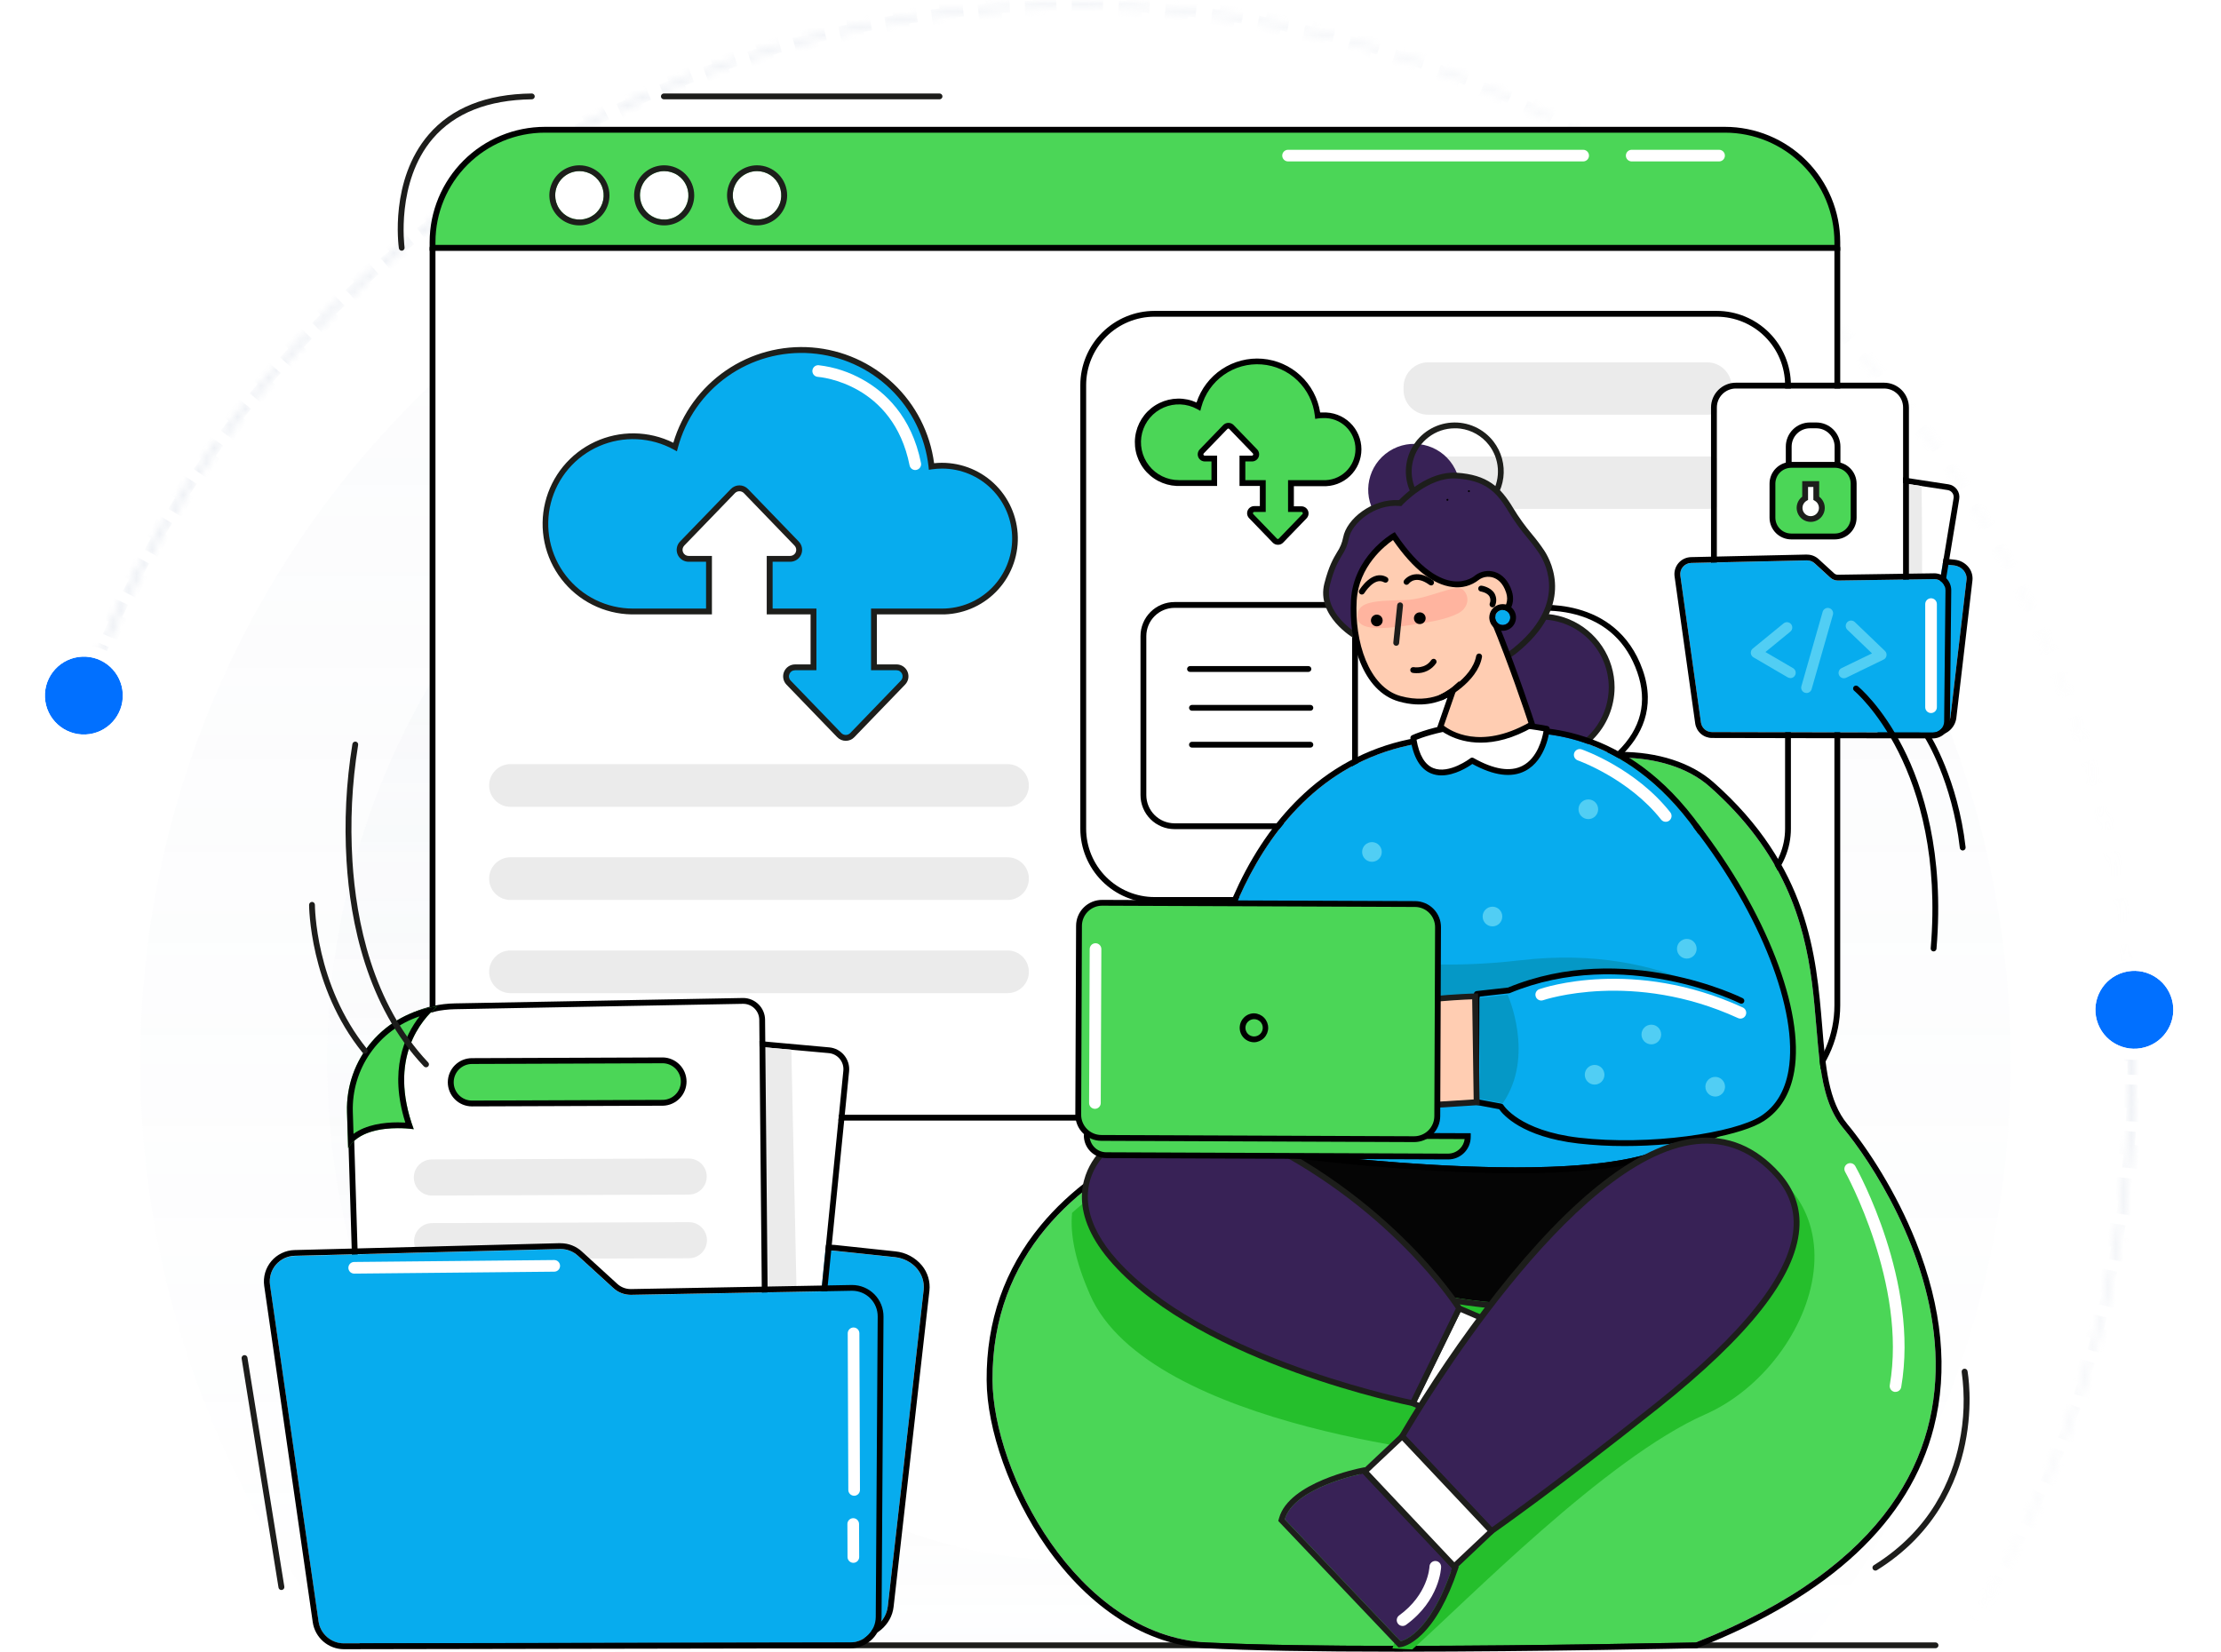 <svg width="285" height="212" viewBox="0 0 285 212" fill="none" xmlns="http://www.w3.org/2000/svg">
<mask id="mask0_10197_35015" style="mask-type:alpha" maskUnits="userSpaceOnUse" x="0" y="0" width="285" height="212">
<rect width="285" height="212" fill="#D9D9D9"/>
</mask>
<g mask="url(#mask0_10197_35015)">
<g opacity="0.5">
<mask id="path-2-inside-1_10197_35015" fill="white">
<path d="M273.871 142.256C275.287 109.771 265.017 77.854 244.923 52.291C224.829 26.727 196.242 9.208 164.342 2.91C132.441 -3.388 99.341 1.952 71.039 17.961C42.738 33.971 21.109 59.59 10.073 90.176L10.663 90.389C21.648 59.944 43.177 34.443 71.348 18.507C99.519 2.571 132.467 -2.744 164.22 3.525C195.973 9.794 224.429 27.232 244.43 52.678C264.432 78.124 274.654 109.894 273.245 142.229L273.871 142.256Z"/>
</mask>
<path d="M273.871 142.256C275.287 109.771 265.017 77.854 244.923 52.291C224.829 26.727 196.242 9.208 164.342 2.91C132.441 -3.388 99.341 1.952 71.039 17.961C42.738 33.971 21.109 59.59 10.073 90.176L10.663 90.389C21.648 59.944 43.177 34.443 71.348 18.507C99.519 2.571 132.467 -2.744 164.22 3.525C195.973 9.794 224.429 27.232 244.43 52.678C264.432 78.124 274.654 109.894 273.245 142.229L273.871 142.256Z" stroke="url(#paint0_linear_10197_35015)" stroke-width="2" stroke-dasharray="3 3" mask="url(#path-2-inside-1_10197_35015)"/>
</g>
<g opacity="0.5">
<mask id="path-3-inside-2_10197_35015" fill="white">
<path d="M10.256 182.994C21.412 213.536 43.141 239.07 71.505 254.969C99.868 270.867 132.99 276.078 164.865 269.655C196.74 263.232 225.259 245.602 245.253 219.96C265.247 194.317 275.391 162.36 273.848 129.881L273.222 129.911C274.758 162.24 264.66 194.05 244.759 219.574C224.857 245.098 196.469 262.647 164.741 269.04C133.013 275.433 100.044 270.247 71.811 254.422C43.578 238.597 21.949 213.18 10.845 182.778L10.256 182.994Z"/>
</mask>
<path d="M10.256 182.994C21.412 213.536 43.141 239.07 71.505 254.969C99.868 270.867 132.99 276.078 164.865 269.655C196.74 263.232 225.259 245.602 245.253 219.96C265.247 194.317 275.391 162.36 273.848 129.881L273.222 129.911C274.758 162.24 264.66 194.05 244.759 219.574C224.857 245.098 196.469 262.647 164.741 269.04C133.013 275.433 100.044 270.247 71.811 254.422C43.578 238.597 21.949 213.18 10.845 182.778L10.256 182.994Z" stroke="url(#paint1_linear_10197_35015)" stroke-width="2" stroke-dasharray="3 3" mask="url(#path-3-inside-2_10197_35015)"/>
</g>
<circle opacity="0.08" cx="138" cy="136.335" r="120" fill="url(#paint2_linear_10197_35015)"/>
<circle opacity="0.1" cx="138" cy="136.335" r="96" fill="url(#paint3_linear_10197_35015)"/>
<circle cx="138" cy="136.335" r="64" fill="white"/>
<g filter="url(#filter0_d_10197_35015)">
<circle cx="10.761" cy="87.848" r="5" transform="rotate(-2.504 10.761 87.848)" fill="#0170FF"/>
<circle cx="10.761" cy="87.848" r="5.715" transform="rotate(-2.504 10.761 87.848)" stroke="white" stroke-width="1.431"/>
</g>
<g filter="url(#filter1_d_10197_35015)">
<circle cx="273.881" cy="128.181" r="5" transform="rotate(-15.735 273.881 128.181)" fill="#0170FF"/>
<circle cx="273.881" cy="128.181" r="5.715" transform="rotate(-15.735 273.881 128.181)" stroke="white" stroke-width="1.431"/>
</g>
</g>
<path d="M55.504 129.046C55.504 132.868 57.022 136.533 59.724 139.236C62.427 141.939 66.092 143.458 69.914 143.458H221.355C223.248 143.458 225.122 143.085 226.87 142.361C228.619 141.637 230.207 140.575 231.545 139.237C232.883 137.898 233.945 136.309 234.669 134.561C235.393 132.812 235.765 130.938 235.765 129.046V31.804H55.504V129.046Z" fill="white"/>
<path d="M221.356 143.832H69.915C65.995 143.827 62.237 142.268 59.465 139.496C56.694 136.724 55.135 132.966 55.131 129.046V31.804C55.131 31.705 55.17 31.61 55.24 31.54C55.31 31.47 55.405 31.43 55.505 31.43H235.766C235.865 31.43 235.96 31.47 236.03 31.54C236.1 31.61 236.139 31.705 236.139 31.804V129.046C236.135 132.966 234.577 136.724 231.805 139.496C229.034 142.268 225.276 143.827 221.356 143.832ZM55.878 32.18V129.048C55.882 132.77 57.362 136.338 59.994 138.97C62.625 141.602 66.193 143.083 69.915 143.087H221.356C225.077 143.083 228.645 141.602 231.277 138.97C233.908 136.338 235.388 132.77 235.392 129.048V32.18H55.878Z" fill="black"/>
<path d="M221.355 16.651H69.914C66.092 16.652 62.427 18.171 59.724 20.873C57.022 23.576 55.504 27.242 55.504 31.064V31.811H235.765V31.064C235.765 29.171 235.393 27.297 234.669 25.549C233.945 23.8 232.883 22.211 231.545 20.873C230.207 19.534 228.619 18.473 226.87 17.748C225.122 17.024 223.248 16.651 221.355 16.651Z" fill="#4BD657"/>
<path d="M236.139 32.18H55.131V31.066C55.136 27.147 56.694 23.389 59.466 20.617C62.237 17.845 65.995 16.285 69.915 16.28H221.356C225.275 16.285 229.033 17.845 231.804 20.617C234.576 23.389 236.135 27.147 236.139 31.066V32.18ZM55.878 31.433H235.392V31.066C235.388 27.345 233.908 23.777 231.277 21.145C228.645 18.513 225.077 17.032 221.356 17.028H69.915C66.193 17.032 62.625 18.513 59.994 21.145C57.362 23.777 55.882 27.345 55.878 31.066V31.433Z" fill="black"/>
<path d="M74.351 28.177C76.067 28.177 77.458 26.786 77.458 25.07C77.458 23.354 76.067 21.963 74.351 21.963C72.635 21.963 71.244 23.354 71.244 25.07C71.244 26.786 72.635 28.177 74.351 28.177Z" fill="white"/>
<path d="M74.351 21.966C74.966 21.965 75.567 22.147 76.079 22.488C76.59 22.83 76.989 23.315 77.225 23.883C77.461 24.451 77.523 25.077 77.403 25.68C77.283 26.283 76.987 26.837 76.553 27.273C76.118 27.708 75.564 28.004 74.961 28.124C74.358 28.244 73.732 28.183 73.164 27.948C72.596 27.712 72.11 27.314 71.768 26.802C71.426 26.291 71.244 25.69 71.244 25.075C71.244 24.251 71.571 23.46 72.154 22.877C72.736 22.294 73.527 21.966 74.351 21.966ZM74.351 21.218C73.588 21.218 72.842 21.445 72.208 21.868C71.574 22.292 71.08 22.894 70.788 23.599C70.496 24.304 70.419 25.079 70.568 25.827C70.717 26.575 71.084 27.262 71.624 27.802C72.163 28.341 72.85 28.709 73.598 28.857C74.347 29.006 75.122 28.93 75.827 28.638C76.531 28.346 77.134 27.852 77.557 27.217C77.981 26.583 78.207 25.838 78.207 25.075C78.206 24.052 77.799 23.072 77.076 22.349C76.353 21.626 75.373 21.22 74.351 21.218Z" fill="#1D1E1B"/>
<path d="M85.228 28.177C86.944 28.177 88.335 26.786 88.335 25.07C88.335 23.354 86.944 21.963 85.228 21.963C83.512 21.963 82.121 23.354 82.121 25.07C82.121 26.786 83.512 28.177 85.228 28.177Z" fill="white"/>
<path d="M85.228 21.966C85.843 21.965 86.444 22.147 86.956 22.488C87.467 22.83 87.866 23.315 88.102 23.883C88.338 24.451 88.4 25.077 88.28 25.68C88.16 26.283 87.864 26.837 87.43 27.273C86.995 27.708 86.441 28.004 85.838 28.124C85.234 28.244 84.609 28.183 84.041 27.948C83.473 27.712 82.987 27.314 82.645 26.802C82.303 26.291 82.121 25.69 82.121 25.075C82.121 24.251 82.448 23.46 83.031 22.877C83.613 22.294 84.403 21.966 85.228 21.966ZM85.228 21.218C84.465 21.218 83.719 21.445 83.085 21.868C82.451 22.292 81.957 22.894 81.665 23.599C81.373 24.304 81.296 25.079 81.445 25.827C81.594 26.575 81.961 27.262 82.501 27.802C83.04 28.341 83.727 28.709 84.475 28.857C85.223 29.006 85.999 28.93 86.704 28.638C87.408 28.346 88.011 27.852 88.434 27.217C88.858 26.583 89.084 25.838 89.084 25.075C89.083 24.052 88.676 23.072 87.953 22.349C87.23 21.626 86.25 21.22 85.228 21.218Z" fill="#1D1E1B"/>
<path d="M97.142 28.177C98.858 28.177 100.249 26.786 100.249 25.07C100.249 23.354 98.858 21.963 97.142 21.963C95.426 21.963 94.035 23.354 94.035 25.07C94.035 26.786 95.426 28.177 97.142 28.177Z" fill="white"/>
<path d="M97.142 21.966C97.757 21.966 98.358 22.148 98.869 22.49C99.381 22.832 99.779 23.318 100.015 23.886C100.25 24.455 100.311 25.08 100.191 25.683C100.07 26.287 99.774 26.84 99.338 27.275C98.903 27.71 98.349 28.006 97.745 28.125C97.142 28.244 96.516 28.182 95.948 27.946C95.38 27.71 94.895 27.311 94.554 26.799C94.213 26.287 94.031 25.685 94.032 25.07C94.034 24.246 94.362 23.457 94.945 22.875C95.528 22.293 96.318 21.966 97.142 21.966ZM97.142 21.218C96.379 21.22 95.634 21.448 95.001 21.873C94.368 22.299 93.875 22.902 93.585 23.607C93.295 24.312 93.22 25.088 93.371 25.835C93.521 26.583 93.889 27.269 94.43 27.807C94.97 28.345 95.658 28.711 96.406 28.859C97.154 29.006 97.929 28.928 98.633 28.636C99.337 28.343 99.939 27.848 100.361 27.213C100.784 26.578 101.009 25.832 101.008 25.07C101.005 24.047 100.597 23.066 99.872 22.344C99.147 21.622 98.165 21.217 97.142 21.218Z" fill="#1D1E1B"/>
<path d="M120.911 59.772C120.451 59.772 119.993 59.805 119.538 59.871C119.107 55.981 117.33 52.364 114.515 49.645C111.7 46.926 108.023 45.276 104.121 44.981C100.218 44.685 96.335 45.762 93.142 48.026C89.95 50.291 87.649 53.599 86.637 57.38C85.133 56.557 83.461 56.089 81.748 56.011C80.036 55.933 78.328 56.248 76.755 56.932C75.183 57.615 73.788 58.649 72.676 59.954C71.564 61.259 70.765 62.801 70.341 64.462C69.916 66.123 69.877 67.859 70.226 69.537C70.575 71.216 71.303 72.793 72.354 74.147C73.406 75.501 74.753 76.597 76.293 77.351C77.832 78.105 79.524 78.496 81.239 78.496H91.002V71.74H88.374C88.146 71.74 87.924 71.674 87.734 71.548C87.545 71.423 87.396 71.245 87.307 71.035C87.219 70.826 87.194 70.596 87.235 70.372C87.277 70.149 87.383 69.942 87.542 69.779L94.052 63.035C94.159 62.923 94.289 62.834 94.432 62.774C94.575 62.713 94.728 62.681 94.884 62.681C95.039 62.681 95.193 62.713 95.336 62.774C95.479 62.834 95.608 62.923 95.716 63.035L102.226 69.779C102.383 69.943 102.488 70.149 102.529 70.372C102.57 70.595 102.545 70.825 102.456 71.034C102.368 71.243 102.22 71.421 102.031 71.546C101.842 71.672 101.62 71.739 101.394 71.74H98.765V78.496H104.383V85.664H102.021C101.795 85.665 101.573 85.732 101.384 85.857C101.195 85.983 101.047 86.161 100.959 86.37C100.87 86.579 100.845 86.809 100.886 87.032C100.927 87.255 101.032 87.461 101.189 87.625L107.699 94.369C107.807 94.481 107.936 94.569 108.079 94.63C108.222 94.691 108.376 94.722 108.531 94.722C108.687 94.722 108.84 94.691 108.983 94.63C109.126 94.569 109.255 94.481 109.363 94.369L115.873 87.625C116.031 87.461 116.138 87.255 116.18 87.032C116.221 86.808 116.196 86.578 116.107 86.368C116.019 86.159 115.87 85.981 115.68 85.855C115.491 85.73 115.268 85.664 115.041 85.664H112.146V78.496H120.911C123.392 78.496 125.773 77.51 127.527 75.756C129.282 74.001 130.268 71.621 130.268 69.139C130.268 66.657 129.282 64.277 127.527 62.522C125.773 60.767 123.392 59.781 120.911 59.781V59.772Z" fill="#07ACEE"/>
<path d="M108.53 95.086C108.325 95.087 108.121 95.046 107.932 94.965C107.743 94.885 107.572 94.767 107.429 94.618L100.919 87.874C100.712 87.657 100.572 87.385 100.518 87.09C100.463 86.795 100.497 86.49 100.614 86.214C100.731 85.938 100.927 85.702 101.177 85.536C101.427 85.37 101.721 85.281 102.021 85.281H104.014V78.86H98.388V71.356H101.393C101.546 71.356 101.696 71.311 101.824 71.226C101.952 71.142 102.053 71.021 102.113 70.88C102.173 70.739 102.19 70.583 102.162 70.432C102.134 70.281 102.062 70.141 101.956 70.031L95.446 63.284C95.296 63.136 95.094 63.053 94.883 63.053C94.672 63.053 94.47 63.136 94.32 63.284L87.802 70.031C87.696 70.141 87.624 70.281 87.596 70.432C87.568 70.583 87.585 70.739 87.645 70.88C87.706 71.021 87.806 71.142 87.934 71.226C88.062 71.311 88.212 71.356 88.365 71.356H91.355V78.86H81.041C79.299 78.829 77.586 78.407 76.029 77.625C74.472 76.843 73.112 75.72 72.047 74.341C70.983 72.962 70.242 71.36 69.88 69.656C69.519 67.952 69.544 66.188 69.957 64.495C70.368 62.802 71.156 61.223 72.26 59.876C73.365 58.529 74.758 57.447 76.338 56.711C77.917 55.975 79.641 55.603 81.383 55.624C83.126 55.644 84.841 56.056 86.402 56.829C87.519 53.061 89.895 49.79 93.134 47.563C96.373 45.337 100.278 44.29 104.196 44.597C108.114 44.905 111.808 46.548 114.66 49.253C117.512 51.957 119.349 55.559 119.864 59.455C121.162 59.319 122.474 59.446 123.723 59.827C124.971 60.209 126.13 60.838 127.13 61.676C128.13 62.515 128.952 63.547 129.545 64.709C130.139 65.872 130.492 67.142 130.585 68.444C130.677 69.746 130.507 71.054 130.083 72.288C129.66 73.523 128.993 74.66 128.121 75.632C127.249 76.604 126.191 77.39 125.009 77.944C123.827 78.498 122.546 78.809 121.241 78.858H112.522V85.278H115.043C115.343 85.278 115.637 85.366 115.888 85.531C116.139 85.697 116.335 85.933 116.453 86.21C116.57 86.487 116.604 86.792 116.549 87.087C116.494 87.383 116.353 87.656 116.144 87.871L109.634 94.615C109.492 94.765 109.321 94.884 109.131 94.965C108.941 95.046 108.737 95.087 108.53 95.086ZM102.021 86.028C101.867 86.028 101.717 86.073 101.589 86.158C101.461 86.242 101.361 86.363 101.301 86.504C101.241 86.646 101.223 86.802 101.251 86.952C101.279 87.103 101.351 87.243 101.458 87.353L107.967 94.1C108.117 94.248 108.32 94.332 108.53 94.332C108.741 94.332 108.944 94.248 109.094 94.1L115.603 87.353C115.71 87.243 115.782 87.103 115.81 86.952C115.838 86.802 115.82 86.646 115.76 86.504C115.7 86.363 115.6 86.242 115.472 86.158C115.344 86.073 115.194 86.028 115.04 86.028H111.772V78.113H120.898C123.28 78.113 125.565 77.166 127.25 75.482C128.935 73.797 129.881 71.512 129.881 69.129C129.881 66.746 128.935 64.461 127.25 62.777C125.565 61.092 123.28 60.145 120.898 60.145C120.457 60.146 120.016 60.177 119.58 60.24L119.193 60.297L119.154 59.911C118.734 56.107 116.998 52.57 114.246 49.91C111.494 47.251 107.899 45.637 104.083 45.347C100.267 45.057 96.47 46.109 93.348 48.323C90.226 50.536 87.975 53.77 86.985 57.467L86.863 57.928L86.445 57.699C84.991 56.903 83.375 56.45 81.719 56.375C80.064 56.299 78.413 56.603 76.893 57.263C75.373 57.923 74.024 58.921 72.949 60.182C71.874 61.443 71.101 62.933 70.689 64.538C70.278 66.144 70.239 67.822 70.575 69.444C70.911 71.067 71.614 72.591 72.629 73.901C73.644 75.211 74.946 76.271 76.433 77.001C77.921 77.731 79.556 78.111 81.213 78.113H81.763H90.603V72.104H88.361C88.061 72.103 87.767 72.014 87.517 71.848C87.267 71.682 87.071 71.447 86.954 71.17C86.837 70.894 86.803 70.59 86.858 70.294C86.912 69.999 87.052 69.727 87.259 69.51L93.782 62.766C93.924 62.618 94.096 62.501 94.285 62.42C94.474 62.34 94.677 62.298 94.883 62.298C95.088 62.298 95.292 62.34 95.481 62.42C95.67 62.501 95.841 62.618 95.984 62.766L102.501 69.51C102.709 69.727 102.849 69.999 102.903 70.294C102.958 70.59 102.924 70.894 102.807 71.17C102.689 71.447 102.494 71.682 102.244 71.848C101.994 72.014 101.7 72.103 101.4 72.104H99.143V78.113H104.764V86.028H102.021Z" fill="#1D1E1B"/>
<path d="M169.73 53.292C169.515 53.291 169.301 53.306 169.089 53.337C168.89 51.526 168.065 49.841 166.755 48.575C165.445 47.308 163.734 46.539 161.918 46.401C160.101 46.263 158.293 46.765 156.807 47.819C155.321 48.873 154.25 50.413 153.78 52.173C153.08 51.792 152.303 51.575 151.507 51.54C150.711 51.505 149.918 51.653 149.187 51.971C148.457 52.289 147.809 52.77 147.292 53.376C146.776 53.983 146.405 54.7 146.208 55.472C146.011 56.244 145.992 57.05 146.154 57.83C146.316 58.611 146.654 59.343 147.142 59.973C147.63 60.602 148.256 61.112 148.971 61.463C149.686 61.815 150.472 61.998 151.269 61.999H155.816V58.855H154.592C154.487 58.855 154.383 58.824 154.295 58.766C154.206 58.708 154.137 58.625 154.096 58.528C154.054 58.43 154.042 58.323 154.062 58.219C154.081 58.115 154.13 58.019 154.204 57.943L157.233 54.804C157.283 54.752 157.343 54.711 157.41 54.682C157.477 54.654 157.548 54.639 157.62 54.639C157.693 54.639 157.764 54.654 157.831 54.682C157.898 54.711 157.958 54.752 158.008 54.804L161.037 57.943C161.111 58.019 161.16 58.115 161.179 58.219C161.199 58.323 161.187 58.43 161.145 58.528C161.104 58.625 161.035 58.708 160.946 58.766C160.858 58.824 160.754 58.855 160.649 58.855H159.425V61.999H162.044V65.335H160.945C160.84 65.335 160.737 65.366 160.649 65.425C160.561 65.483 160.492 65.566 160.451 65.663C160.41 65.76 160.398 65.867 160.417 65.971C160.436 66.075 160.486 66.171 160.559 66.247L163.586 69.386C163.636 69.438 163.696 69.479 163.763 69.507C163.83 69.536 163.901 69.55 163.973 69.55C164.046 69.55 164.117 69.536 164.184 69.507C164.25 69.479 164.311 69.438 164.361 69.386L167.39 66.247C167.464 66.171 167.513 66.075 167.532 65.971C167.551 65.867 167.54 65.76 167.499 65.663C167.457 65.566 167.389 65.483 167.301 65.425C167.213 65.366 167.11 65.335 167.004 65.335H165.656V61.999H169.735C170.315 62.013 170.893 61.91 171.433 61.698C171.973 61.485 172.466 61.167 172.881 60.761C173.297 60.356 173.627 59.871 173.852 59.336C174.078 58.801 174.194 58.226 174.194 57.645C174.194 57.065 174.078 56.49 173.852 55.955C173.627 55.42 173.297 54.935 172.881 54.529C172.466 54.124 171.973 53.805 171.433 53.593C170.893 53.38 170.315 53.278 169.735 53.292H169.73Z" fill="#4BD657"/>
<path d="M163.97 69.924C163.848 69.924 163.726 69.9 163.614 69.852C163.501 69.803 163.399 69.733 163.315 69.645L160.285 66.505C160.161 66.377 160.078 66.214 160.045 66.039C160.013 65.863 160.033 65.681 160.102 65.517C160.172 65.352 160.289 65.212 160.438 65.113C160.587 65.014 160.762 64.961 160.941 64.961H161.666V62.372H159.055V58.481H160.652C160.684 58.481 160.716 58.472 160.743 58.454C160.77 58.437 160.792 58.411 160.804 58.381C160.817 58.351 160.821 58.319 160.815 58.287C160.809 58.255 160.794 58.225 160.771 58.202L157.742 55.065C157.727 55.047 157.708 55.031 157.686 55.021C157.665 55.011 157.641 55.005 157.617 55.005C157.593 55.005 157.57 55.011 157.548 55.021C157.526 55.031 157.508 55.047 157.493 55.065L154.463 58.202C154.44 58.225 154.425 58.255 154.419 58.287C154.414 58.319 154.418 58.352 154.431 58.381C154.443 58.411 154.464 58.438 154.491 58.455C154.518 58.473 154.55 58.482 154.583 58.481H156.18V62.372H150.97C150.146 62.334 149.34 62.113 148.61 61.727C147.88 61.341 147.245 60.799 146.749 60.138C146.253 59.478 145.909 58.717 145.742 57.908C145.574 57.1 145.587 56.265 145.78 55.462C145.973 54.659 146.34 53.909 146.856 53.264C147.372 52.62 148.024 52.097 148.766 51.734C149.507 51.371 150.32 51.176 151.145 51.163C151.971 51.15 152.789 51.32 153.541 51.66C154.113 49.912 155.257 48.408 156.788 47.39C158.319 46.372 160.148 45.899 161.981 46.047C163.813 46.196 165.543 46.957 166.89 48.208C168.237 49.46 169.123 51.128 169.406 52.945C169.511 52.945 169.618 52.945 169.723 52.945C170.364 52.912 171.005 53.01 171.607 53.233C172.209 53.455 172.76 53.798 173.226 54.241C173.691 54.683 174.062 55.215 174.315 55.805C174.568 56.395 174.699 57.03 174.699 57.672C174.699 58.315 174.568 58.95 174.315 59.54C174.062 60.13 173.691 60.662 173.226 61.104C172.76 61.547 172.209 61.889 171.607 62.112C171.005 62.335 170.364 62.433 169.723 62.4H166.03V64.988H167.005C167.183 64.989 167.358 65.041 167.507 65.14C167.656 65.239 167.773 65.379 167.843 65.544C167.913 65.709 167.932 65.89 167.9 66.066C167.867 66.242 167.784 66.404 167.66 66.533L164.63 69.672C164.543 69.756 164.439 69.822 164.326 69.865C164.212 69.908 164.091 69.928 163.97 69.924ZM160.941 65.708C160.908 65.709 160.877 65.718 160.85 65.736C160.823 65.754 160.802 65.779 160.79 65.809C160.777 65.839 160.774 65.872 160.78 65.903C160.786 65.935 160.801 65.964 160.824 65.987L163.851 69.126C163.866 69.144 163.885 69.159 163.907 69.169C163.928 69.178 163.951 69.183 163.975 69.183C163.999 69.183 164.022 69.178 164.044 69.169C164.065 69.159 164.084 69.144 164.1 69.126L167.129 65.987C167.152 65.964 167.167 65.935 167.173 65.903C167.179 65.872 167.175 65.839 167.163 65.809C167.15 65.779 167.129 65.754 167.103 65.736C167.076 65.718 167.044 65.709 167.012 65.708H165.283V61.625H169.715C170.256 61.657 170.798 61.577 171.308 61.392C171.818 61.207 172.284 60.92 172.679 60.549C173.074 60.177 173.389 59.729 173.605 59.231C173.82 58.734 173.932 58.198 173.934 57.656C173.935 57.113 173.826 56.577 173.613 56.078C173.399 55.58 173.087 55.13 172.694 54.756C172.301 54.383 171.836 54.093 171.327 53.906C170.818 53.718 170.276 53.636 169.735 53.665C169.539 53.664 169.343 53.679 169.15 53.708L168.766 53.762L168.724 53.379C168.534 51.654 167.748 50.05 166.501 48.844C165.254 47.638 163.625 46.906 161.895 46.775C160.166 46.643 158.444 47.12 157.029 48.124C155.614 49.127 154.595 50.594 154.147 52.27L154.025 52.731L153.606 52.502C152.956 52.145 152.233 51.943 151.493 51.909C150.753 51.875 150.014 52.011 149.335 52.306C148.655 52.601 148.051 53.048 147.571 53.612C147.09 54.176 146.745 54.843 146.561 55.561C146.378 56.279 146.361 57.029 146.512 57.755C146.663 58.48 146.978 59.162 147.433 59.747C147.887 60.332 148.47 60.806 149.136 61.131C149.802 61.457 150.533 61.626 151.274 61.625H151.718H155.455V59.228H154.605C154.426 59.228 154.251 59.176 154.102 59.077C153.952 58.979 153.835 58.838 153.765 58.674C153.695 58.509 153.675 58.327 153.707 58.151C153.74 57.975 153.823 57.813 153.947 57.684L156.977 54.545C157.152 54.372 157.388 54.275 157.633 54.275C157.879 54.275 158.115 54.372 158.29 54.545L161.319 57.684C161.444 57.813 161.527 57.975 161.56 58.151C161.592 58.327 161.572 58.509 161.502 58.674C161.432 58.838 161.315 58.979 161.165 59.077C161.016 59.176 160.841 59.228 160.662 59.228H159.802V61.625H162.418V65.708H160.941Z" fill="black"/>
<path d="M129.284 98.076H65.506C63.993 98.076 62.766 99.303 62.766 100.816C62.766 102.33 63.993 103.557 65.506 103.557H129.284C130.798 103.557 132.025 102.33 132.025 100.816C132.025 99.303 130.798 98.076 129.284 98.076Z" fill="#EBEBEB"/>
<path d="M129.284 110.034H65.506C63.993 110.034 62.766 111.261 62.766 112.775C62.766 114.288 63.993 115.515 65.506 115.515H129.284C130.798 115.515 132.025 114.288 132.025 112.775C132.025 111.261 130.798 110.034 129.284 110.034Z" fill="#EBEBEB"/>
<path d="M129.284 121.993H65.506C63.993 121.993 62.766 123.22 62.766 124.733C62.766 126.247 63.993 127.474 65.506 127.474H129.284C130.798 127.474 132.025 126.247 132.025 124.733C132.025 123.22 130.798 121.993 129.284 121.993Z" fill="#EBEBEB"/>
<path d="M220.288 115.889H148.149C145.625 115.886 143.204 114.881 141.419 113.096C139.635 111.311 138.63 108.891 138.627 106.367V49.425C138.63 46.9 139.635 44.48 141.419 42.695C143.204 40.91 145.625 39.906 148.149 39.903H220.288C222.813 39.906 225.233 40.91 227.018 42.695C228.803 44.48 229.807 46.9 229.81 49.425V106.367C229.807 108.891 228.803 111.311 227.018 113.096C225.233 114.881 222.813 115.886 220.288 115.889ZM148.149 40.65C145.823 40.653 143.592 41.578 141.947 43.223C140.302 44.868 139.377 47.099 139.374 49.425V106.367C139.377 108.693 140.302 110.924 141.947 112.569C143.592 114.214 145.823 115.139 148.149 115.141H220.288C222.615 115.139 224.845 114.214 226.49 112.569C228.135 110.924 229.06 108.693 229.063 106.367V49.425C229.06 47.099 228.135 44.868 226.49 43.223C224.845 41.578 222.615 40.653 220.288 40.65H148.149Z" fill="black"/>
<path d="M219.052 46.505H183.266C181.522 46.505 180.107 47.919 180.107 49.664V50.072C180.107 51.817 181.522 53.231 183.266 53.231H219.052C220.797 53.231 222.211 51.817 222.211 50.072V49.664C222.211 47.919 220.797 46.505 219.052 46.505Z" fill="#EBEBEB"/>
<path d="M219.177 58.588H183.391C181.647 58.588 180.232 60.002 180.232 61.747V62.156C180.232 63.9 181.647 65.314 183.391 65.314H219.177C220.922 65.314 222.336 63.9 222.336 62.156V61.747C222.336 60.002 220.922 58.588 219.177 58.588Z" fill="#EBEBEB"/>
<path d="M169.885 106.422H150.717C149.559 106.421 148.448 105.961 147.629 105.142C146.811 104.323 146.35 103.213 146.35 102.055V81.641C146.35 80.483 146.811 79.372 147.629 78.553C148.448 77.734 149.559 77.274 150.717 77.273H169.885C171.043 77.274 172.154 77.734 172.973 78.553C173.792 79.372 174.252 80.483 174.253 81.641V102.055C174.252 103.213 173.792 104.323 172.973 105.142C172.154 105.961 171.043 106.421 169.885 106.422ZM150.717 78.021C149.757 78.022 148.837 78.404 148.159 79.083C147.48 79.761 147.098 80.681 147.097 81.641V102.055C147.098 103.015 147.48 103.934 148.159 104.613C148.837 105.292 149.757 105.673 150.717 105.675H169.885C170.845 105.673 171.765 105.292 172.444 104.613C173.122 103.934 173.504 103.015 173.505 102.055V81.641C173.504 80.681 173.122 79.761 172.444 79.083C171.765 78.404 170.845 78.022 169.885 78.021H150.717Z" fill="black"/>
<path d="M167.899 86.242H152.702C152.603 86.242 152.508 86.203 152.438 86.132C152.367 86.062 152.328 85.967 152.328 85.868C152.328 85.769 152.367 85.674 152.438 85.604C152.508 85.534 152.603 85.495 152.702 85.495H167.899C167.998 85.495 168.093 85.534 168.163 85.604C168.233 85.674 168.273 85.769 168.273 85.868C168.273 85.967 168.233 86.062 168.163 86.132C168.093 86.203 167.998 86.242 167.899 86.242Z" fill="black"/>
<path d="M168.149 91.225H152.952C152.853 91.225 152.758 91.186 152.688 91.115C152.617 91.045 152.578 90.95 152.578 90.851C152.578 90.752 152.617 90.657 152.688 90.587C152.758 90.517 152.853 90.478 152.952 90.478H168.149C168.248 90.478 168.343 90.517 168.413 90.587C168.483 90.657 168.523 90.752 168.523 90.851C168.523 90.95 168.483 91.045 168.413 91.115C168.343 91.186 168.248 91.225 168.149 91.225Z" fill="black"/>
<path d="M168.149 95.958H152.952C152.853 95.958 152.758 95.919 152.688 95.849C152.617 95.779 152.578 95.684 152.578 95.585C152.578 95.486 152.617 95.391 152.688 95.32C152.758 95.25 152.853 95.211 152.952 95.211H168.149C168.248 95.211 168.343 95.25 168.413 95.32C168.483 95.391 168.523 95.486 168.523 95.585C168.523 95.684 168.483 95.779 168.413 95.849C168.343 95.919 168.248 95.958 168.149 95.958Z" fill="black"/>
<path d="M117.45 60.332C117.278 60.332 117.11 60.272 116.977 60.163C116.843 60.053 116.752 59.901 116.718 59.732C114.618 49.233 105.332 48.401 104.939 48.371C104.841 48.364 104.745 48.338 104.657 48.293C104.569 48.249 104.491 48.188 104.426 48.114C104.362 48.039 104.313 47.953 104.282 47.859C104.251 47.766 104.239 47.667 104.246 47.569C104.253 47.471 104.28 47.375 104.324 47.287C104.368 47.199 104.429 47.121 104.504 47.057C104.578 46.992 104.665 46.943 104.758 46.912C104.852 46.882 104.95 46.869 105.048 46.877C107.054 47.109 108.992 47.745 110.746 48.745C113.469 50.27 116.974 53.364 118.183 59.433C118.222 59.627 118.182 59.829 118.072 59.994C117.962 60.159 117.791 60.273 117.597 60.312C117.549 60.324 117.5 60.331 117.45 60.332Z" fill="white"/>
<path d="M203.153 20.72H165.285C165.086 20.72 164.896 20.641 164.756 20.501C164.616 20.361 164.537 20.171 164.537 19.973C164.537 19.774 164.616 19.584 164.756 19.444C164.896 19.304 165.086 19.225 165.285 19.225H203.153C203.351 19.225 203.541 19.304 203.681 19.444C203.822 19.584 203.9 19.774 203.9 19.973C203.9 20.171 203.822 20.361 203.681 20.501C203.541 20.641 203.351 20.72 203.153 20.72Z" fill="white"/>
<path d="M220.591 20.72H209.38C209.182 20.72 208.992 20.641 208.852 20.501C208.712 20.361 208.633 20.171 208.633 19.973C208.633 19.774 208.712 19.584 208.852 19.444C208.992 19.304 209.182 19.225 209.38 19.225H220.591C220.789 19.225 220.98 19.304 221.12 19.444C221.26 19.584 221.339 19.774 221.339 19.973C221.339 20.171 221.26 20.361 221.12 20.501C220.98 20.641 220.789 20.72 220.591 20.72Z" fill="white"/>
<path d="M51.554 32.18C51.464 32.18 51.377 32.148 51.309 32.089C51.241 32.029 51.197 31.948 51.185 31.858C51.133 31.505 50.002 23.116 54.984 17.297C57.927 13.856 62.389 12.065 68.241 12C68.34 12 68.434 12.039 68.505 12.107C68.576 12.176 68.617 12.27 68.619 12.369C68.62 12.418 68.611 12.466 68.593 12.512C68.575 12.558 68.548 12.599 68.513 12.634C68.479 12.67 68.438 12.698 68.393 12.717C68.348 12.736 68.3 12.747 68.251 12.747C62.625 12.82 58.353 14.511 55.545 17.777C50.781 23.336 51.903 31.669 51.913 31.754C51.919 31.802 51.917 31.852 51.905 31.899C51.893 31.947 51.871 31.991 51.842 32.03C51.812 32.069 51.776 32.102 51.733 32.127C51.691 32.152 51.645 32.168 51.596 32.175C51.582 32.178 51.568 32.18 51.554 32.18Z" fill="#1D1D1B"/>
<path d="M120.563 12.747H85.186C85.087 12.747 84.992 12.708 84.922 12.638C84.852 12.568 84.812 12.473 84.812 12.374C84.812 12.275 84.852 12.18 84.922 12.11C84.992 12.039 85.087 12 85.186 12H120.563C120.662 12 120.757 12.039 120.828 12.11C120.898 12.18 120.937 12.275 120.937 12.374C120.937 12.473 120.898 12.568 120.828 12.638C120.757 12.708 120.662 12.747 120.563 12.747Z" fill="#1D1D1B"/>
<path d="M248.369 211.556H46.446C46.347 211.556 46.252 211.517 46.182 211.447C46.112 211.377 46.072 211.282 46.072 211.183C46.072 211.084 46.112 210.989 46.182 210.919C46.252 210.848 46.347 210.809 46.446 210.809H248.369C248.468 210.809 248.564 210.848 248.634 210.919C248.704 210.989 248.743 211.084 248.743 211.183C248.743 211.282 248.704 211.377 248.634 211.447C248.564 211.517 248.468 211.556 248.369 211.556Z" fill="#1D1D1B"/>
<path d="M170.986 140.586C170.986 140.586 127.228 144.751 127.358 177.136C127.415 188.885 138.128 209.92 154.82 210.809C173.505 211.806 217.602 210.809 217.602 210.809C267.428 191.128 243.464 153.13 236.496 144.766C229.528 136.403 238.529 117.882 219.346 100.941C208.588 91.441 175.167 98.771 170.986 140.586Z" fill="#4BD657"/>
<path d="M207.864 97.249C212.565 97.249 216.663 98.572 219.346 100.941C238.53 117.882 229.528 136.405 236.497 144.766C243.465 153.127 267.429 191.128 217.602 210.809C217.602 210.809 198.005 211.253 179.403 211.253C170.102 211.253 161.049 211.141 154.82 210.809C138.128 209.92 127.416 188.885 127.358 177.136C127.229 144.749 170.987 140.586 170.987 140.586C174.123 109.195 193.728 97.249 207.859 97.249H207.864ZM207.859 96.501C199.754 96.501 191.339 100.186 184.774 106.614C176.802 114.417 171.819 125.919 170.299 139.913C167.828 140.22 158.251 141.637 148.804 146.039C142.359 149.029 137.224 152.826 133.539 157.288C128.908 162.893 126.564 169.573 126.606 177.139C126.631 183.502 129.623 191.875 134.227 198.472C139.833 206.502 147.13 211.148 154.776 211.557C160.299 211.851 168.583 212 179.398 212C197.796 212 217.418 211.562 217.615 211.557H217.747L217.871 211.507C234.887 204.78 245.074 195.266 248.151 183.21C250.015 175.913 249.242 167.891 245.854 159.368C243.32 152.985 239.653 147.395 237.065 144.29C234.621 141.356 234.247 136.896 233.826 131.731C233.061 122.588 232.107 111.21 219.85 100.383C217.014 97.891 212.762 96.504 207.871 96.504L207.859 96.501Z" fill="black"/>
<path d="M181.228 211.706C188.131 205.57 206.062 187.154 218.83 181.534C233.349 175.146 241.872 150.773 217.285 146.406C200.16 143.366 181.587 138.219 171.885 135.374C171.528 137.48 171.231 139.715 170.993 142.078C170.993 142.078 150.465 144.034 137.572 155.671C137.293 158.521 138.008 161.899 139.849 166.135C147.4 183.557 190.085 187.042 190.085 187.042C190.085 187.042 180.568 205.341 178.679 211.577C179.516 211.637 180.363 211.676 181.228 211.706Z" fill="#25BF2C"/>
<path d="M181.289 180.104L185.911 182.159L190.918 169.505L187.228 167.923L181.289 180.104Z" fill="white"/>
<path d="M185.911 182.533C185.859 182.532 185.807 182.521 185.759 182.5L181.14 180.445C181.05 180.403 180.98 180.327 180.945 180.234C180.911 180.14 180.915 180.037 180.956 179.947L186.893 167.769C186.935 167.683 187.009 167.616 187.099 167.582C187.189 167.549 187.288 167.552 187.376 167.589L191.066 169.169C191.156 169.207 191.227 169.279 191.265 169.368C191.302 169.458 191.303 169.559 191.268 169.65L186.26 182.303C186.222 182.398 186.147 182.473 186.053 182.513C186.008 182.528 185.959 182.535 185.911 182.533ZM181.796 179.917L185.707 181.661L190.441 169.702L187.411 168.404L181.796 179.917Z" fill="#1D1D1B"/>
<path d="M164.48 145.217C174.331 142.429 208.699 131.764 213.734 148.005C221.291 172.387 188.848 167.915 180.639 165.128C172.43 162.34 164.48 145.217 164.48 145.217Z" fill="#050505"/>
<path d="M196.405 139.195C204.643 139.195 211.664 141.325 213.734 148.005C218.553 163.553 207.102 167.37 196.046 167.37C189.763 167.37 183.612 166.139 180.637 165.128C172.428 162.34 164.478 145.217 164.478 145.217C170.28 143.575 184.591 139.195 196.402 139.195H196.405ZM196.402 138.448C185.37 138.448 172.094 142.257 165.714 144.086L164.274 144.497L163.432 144.746L163.8 145.541C164.129 146.253 171.982 162.98 180.395 165.845C183.634 166.944 189.907 168.127 196.046 168.127C201.888 168.127 209.641 167.056 213.401 161.954C215.939 158.511 216.29 153.747 214.447 147.793C212.526 141.599 206.455 138.458 196.402 138.458V138.448Z" fill="#1D1E1B"/>
<path d="M186.044 182.027C186.044 182.027 184.671 189.974 191.295 193.22L199.223 171.483L191.051 169.901L186.044 182.027Z" fill="#382256"/>
<path d="M191.052 169.901L199.223 171.483L191.296 193.22C184.671 189.981 186.044 182.027 186.044 182.027L191.052 169.901ZM190.593 169.052L190.362 169.615L185.354 181.74L185.322 181.817L185.307 181.9C185.092 183.448 185.142 185.022 185.454 186.553C186.134 189.922 188.042 192.458 190.967 193.893L191.714 194.257L192.001 193.477L199.928 171.74L200.227 170.915L199.368 170.748L191.196 169.166L190.596 169.052H190.593Z" fill="#1D1E1B"/>
<path d="M156.644 144.101C148.086 140.693 131.731 149.363 143.076 161.994C154.676 174.909 181.291 180.103 181.291 180.103L187.228 167.923C187.228 167.923 177.674 152.474 156.644 144.101Z" fill="#382256"/>
<path d="M181.5 180.524L181.219 180.47C180.95 180.417 154.347 175.103 142.8 162.243C137.002 155.788 138.814 150.972 140.425 148.675C143.692 143.991 151.49 141.647 156.781 143.755C177.684 152.076 187.45 167.572 187.547 167.729L187.654 167.903L181.5 180.524ZM152.384 143.712C148.061 143.712 143.35 145.788 141.038 149.103C138.492 152.756 139.314 157.245 143.355 161.745C154.1 173.703 178.204 179.074 181.082 179.682L186.812 167.956C185.686 166.244 175.997 152.208 156.52 144.452C155.2 143.947 153.797 143.696 152.384 143.712Z" fill="#1D1E1B"/>
<path d="M190.802 192.341C190.618 192.339 190.44 192.269 190.304 192.144C186.699 188.841 186.37 182.767 186.36 182.51C186.356 182.412 186.37 182.314 186.404 182.222C186.437 182.129 186.488 182.044 186.554 181.971C186.621 181.899 186.7 181.84 186.789 181.798C186.878 181.756 186.975 181.732 187.073 181.728C187.171 181.723 187.269 181.738 187.361 181.771C187.454 181.805 187.539 181.856 187.611 181.922C187.684 181.988 187.743 182.068 187.785 182.157C187.827 182.246 187.85 182.342 187.855 182.44C187.855 182.495 188.171 188.158 191.318 191.043C191.428 191.144 191.506 191.277 191.54 191.423C191.574 191.569 191.564 191.721 191.51 191.861C191.457 192.001 191.362 192.122 191.239 192.208C191.116 192.293 190.97 192.34 190.82 192.341H190.802Z" fill="white"/>
<path d="M202.652 100.527C202.566 100.527 202.482 100.497 202.415 100.442C202.348 100.386 202.303 100.31 202.286 100.225C202.27 100.14 202.283 100.052 202.325 99.975C202.366 99.899 202.433 99.84 202.513 99.807C204.382 98.995 206.094 97.861 207.57 96.456C210.585 93.517 211.432 90.086 210.089 86.262C208.746 82.438 206.103 79.934 202.234 78.887C200.448 78.413 198.59 78.27 196.753 78.466C196.704 78.474 196.654 78.471 196.606 78.459C196.558 78.447 196.512 78.425 196.473 78.396C196.433 78.366 196.399 78.329 196.374 78.286C196.348 78.244 196.332 78.197 196.324 78.147C196.317 78.098 196.32 78.049 196.332 78C196.344 77.952 196.365 77.907 196.395 77.867C196.425 77.827 196.462 77.794 196.504 77.768C196.547 77.743 196.594 77.726 196.643 77.719C196.75 77.702 207.356 76.224 210.797 86.005C214.247 95.826 202.916 100.435 202.802 100.48C202.756 100.507 202.705 100.523 202.652 100.527Z" fill="black"/>
<path d="M197.735 97.301C202.749 97.301 206.813 93.237 206.813 88.223C206.813 83.209 202.749 79.144 197.735 79.144C192.721 79.144 188.656 83.209 188.656 88.223C188.656 93.237 192.721 97.301 197.735 97.301Z" fill="#382256"/>
<path d="M197.734 97.675C195.864 97.675 194.036 97.121 192.481 96.082C190.926 95.043 189.714 93.567 188.998 91.839C188.283 90.111 188.096 88.21 188.462 86.376C188.827 84.541 189.728 82.857 191.051 81.535C192.374 80.214 194.06 79.314 195.894 78.951C197.729 78.587 199.63 78.776 201.357 79.493C203.084 80.211 204.559 81.424 205.597 82.98C206.634 84.536 207.186 86.365 207.184 88.235C207.176 90.738 206.178 93.136 204.407 94.906C202.636 96.674 200.237 97.67 197.734 97.675ZM197.734 79.52C196.013 79.52 194.33 80.03 192.898 80.986C191.467 81.941 190.35 83.3 189.691 84.89C189.031 86.48 188.858 88.23 189.193 89.918C189.528 91.607 190.356 93.158 191.572 94.376C192.788 95.594 194.338 96.424 196.026 96.761C197.714 97.098 199.464 96.928 201.055 96.27C202.646 95.613 204.006 94.499 204.964 93.069C205.922 91.638 206.434 89.956 206.436 88.235C206.436 85.925 205.52 83.71 203.888 82.075C202.257 80.441 200.044 79.52 197.734 79.515V79.52Z" fill="#1D1E1B"/>
<path d="M191.368 94.548C191.368 94.548 210.975 88.992 222.742 115.766C234.626 142.81 221.578 145.384 210.836 148.286C195.751 152.364 160.012 147.125 160.012 147.125L141.195 135.363L146.295 124.79C146.295 124.79 150.635 124.808 154.957 129.025C154.957 129.025 158.483 99.548 181.901 95.45L191.368 94.548Z" fill="#07ACEE"/>
<path d="M195.734 94.07C202.194 94.07 214.419 96.842 222.742 115.767C234.626 142.81 221.579 145.384 210.836 148.286C206.601 149.43 200.764 149.841 194.538 149.841C178.536 149.841 160.023 147.125 160.023 147.125L141.206 135.363L146.305 124.79C146.305 124.79 150.645 124.808 154.968 129.026C154.968 129.026 158.493 99.548 181.912 95.45L191.379 94.558C192.808 94.216 194.274 94.056 195.744 94.079L195.734 94.07ZM195.744 93.332C194.231 93.313 192.721 93.476 191.247 93.818L181.852 94.707H181.822H181.792C176.375 95.633 171.347 98.122 167.325 101.867C164.051 104.887 161.248 108.781 158.994 113.442C156.857 117.916 155.329 122.656 154.45 127.536C150.334 124.105 146.492 124.048 146.318 124.048H145.849L145.645 124.474L140.545 135.045L140.254 135.648L140.822 136.004L159.639 147.768L159.771 147.85L159.926 147.873C160.112 147.9 178.678 150.596 194.555 150.596C201.623 150.596 207.171 150.065 211.048 149.016L212.002 148.767C217.707 147.24 224.172 145.511 226.898 139.835C229.444 134.531 228.313 126.564 223.442 115.48C214.972 96.215 202.46 93.337 195.751 93.337L195.744 93.332Z" fill="black"/>
<path d="M224.682 130.605C224.682 130.605 214.345 120.999 195.119 123.251C175.894 125.503 174.058 119.287 166.569 132.14C159.08 144.993 180.672 132.195 180.672 132.195L224.682 130.605Z" fill="#0598C6"/>
<path d="M223.456 128.458C223.456 128.458 208.633 120.904 193.598 127.122L189.507 127.581L189.385 141.435L192.601 142.033C192.601 142.033 194.594 145.466 202.566 146.4C211.595 147.457 222.706 145.8 226.157 143.575C234.456 138.219 228.701 120.266 217.666 106.038" fill="#07ACEE"/>
<path d="M208.492 147.1C206.494 147.106 204.497 146.996 202.512 146.771C195.287 145.927 192.868 143.072 192.373 142.372L189.316 141.799C189.229 141.783 189.151 141.737 189.096 141.669C189.04 141.601 189.01 141.515 189.012 141.427L189.134 127.576C189.135 127.484 189.169 127.397 189.23 127.329C189.291 127.261 189.375 127.218 189.465 127.207L193.506 126.756C208.507 120.577 223.477 128.046 223.629 128.121C223.718 128.166 223.784 128.245 223.815 128.34C223.846 128.434 223.837 128.537 223.792 128.626C223.747 128.714 223.668 128.781 223.574 128.812C223.479 128.842 223.376 128.834 223.288 128.789C223.141 128.714 208.437 121.387 193.743 127.466C193.71 127.479 193.676 127.488 193.641 127.491L189.879 127.914L189.762 141.119L192.672 141.662C192.723 141.672 192.773 141.693 192.816 141.724C192.859 141.755 192.894 141.795 192.921 141.841C192.941 141.873 194.949 145.127 202.6 146.024C211.68 147.088 222.605 145.409 225.943 143.256C227.849 142.023 229.048 140.045 229.504 137.376C230.797 129.8 225.916 117.296 217.358 106.262C217.328 106.223 217.306 106.179 217.293 106.131C217.28 106.084 217.277 106.034 217.283 105.985C217.289 105.937 217.305 105.889 217.33 105.847C217.354 105.804 217.387 105.767 217.426 105.736C217.464 105.706 217.509 105.684 217.556 105.671C217.604 105.658 217.653 105.655 217.702 105.661C217.751 105.668 217.798 105.683 217.841 105.708C217.884 105.732 217.921 105.765 217.951 105.804C226.629 116.995 231.566 129.721 230.241 137.501C229.743 140.386 228.437 142.534 226.347 143.884C223.631 145.643 216.09 147.1 208.492 147.1Z" fill="black"/>
<path d="M189.292 127.875C189.292 127.875 179.576 128.102 173.524 130.14C163.352 133.568 163.061 144.368 163.061 144.368L175.418 146.837C175.418 146.837 179.299 147.313 180.194 142.046L189.486 141.463L189.292 127.875Z" fill="#FFCDB2"/>
<path d="M175.633 147.218C175.479 147.218 175.384 147.218 175.384 147.218H175.357L162.693 144.686V144.373C162.693 144.263 163.102 133.271 173.406 129.801C179.44 127.768 189.189 127.519 189.286 127.516H189.662L189.876 141.839L180.519 142.424C179.63 146.879 176.543 147.218 175.633 147.218ZM175.484 146.47C175.733 146.498 179.029 146.719 179.834 141.986L179.884 141.694L189.102 141.119L188.912 128.266C187.069 128.333 178.887 128.727 173.63 130.508C164.791 133.498 163.603 142.305 163.453 144.081L175.484 146.47Z" fill="#1D1D1B"/>
<path d="M193.451 127.675C193.451 127.675 197.024 135.516 192.834 141.609L189.929 141.029L189.861 128.074L193.451 127.675Z" fill="#0598C6"/>
<path d="M198.496 93.554C198.496 93.554 197.624 102.555 188.912 97.618C188.912 97.618 182.524 102.555 181.363 94.715C181.363 94.713 188.048 91.569 198.496 93.554Z" fill="white"/>
<path d="M184.964 99.526C184.512 99.528 184.065 99.443 183.646 99.276C182.241 98.711 181.344 97.191 180.985 94.765C180.972 94.685 180.986 94.604 181.024 94.533C181.062 94.462 181.121 94.405 181.194 94.371C181.473 94.242 188.11 91.197 198.556 93.18C198.648 93.198 198.729 93.25 198.785 93.324C198.84 93.399 198.866 93.491 198.858 93.584C198.843 93.743 198.447 97.533 195.716 98.95C193.957 99.865 191.675 99.563 188.93 98.056C188.367 98.462 186.685 99.526 184.964 99.526ZM181.77 94.944C182.109 96.922 182.834 98.148 183.927 98.589C185.948 99.404 188.661 97.343 188.676 97.323C188.734 97.278 188.804 97.251 188.877 97.246C188.95 97.241 189.023 97.257 189.087 97.293C191.693 98.768 193.805 99.105 195.37 98.29C197.301 97.293 197.906 94.767 198.063 93.853C189.199 92.253 183.075 94.421 181.78 94.944H181.77Z" fill="black"/>
<path d="M205.075 103.877C205.078 103.18 204.516 102.612 203.82 102.609C203.123 102.606 202.557 103.17 202.554 103.867C202.551 104.565 203.113 105.133 203.809 105.135C204.506 105.138 205.072 104.575 205.075 103.877Z" fill="#51CEF4"/>
<path d="M192.774 117.645C192.777 116.947 192.215 116.38 191.519 116.377C190.823 116.374 190.256 116.937 190.253 117.635C190.25 118.332 190.812 118.9 191.509 118.903C192.205 118.906 192.772 118.343 192.774 117.645Z" fill="#51CEF4"/>
<path d="M177.31 109.357C177.312 108.66 176.75 108.092 176.054 108.089C175.358 108.086 174.791 108.65 174.788 109.347C174.785 110.045 175.348 110.613 176.044 110.615C176.74 110.618 177.307 110.055 177.31 109.357Z" fill="#51CEF4"/>
<path d="M217.712 121.78C217.715 121.082 217.153 120.514 216.456 120.512C215.76 120.509 215.193 121.072 215.191 121.77C215.188 122.467 215.75 123.035 216.446 123.038C217.142 123.041 217.709 122.477 217.712 121.78Z" fill="#51CEF4"/>
<path d="M213.159 132.788C213.162 132.09 212.6 131.523 211.904 131.52C211.207 131.517 210.641 132.08 210.638 132.778C210.635 133.476 211.197 134.043 211.893 134.046C212.59 134.049 213.156 133.486 213.159 132.788Z" fill="#51CEF4"/>
<path d="M205.882 137.954C205.885 137.256 205.322 136.688 204.626 136.685C203.93 136.683 203.363 137.246 203.361 137.943C203.358 138.641 203.92 139.209 204.616 139.212C205.312 139.214 205.879 138.651 205.882 137.954Z" fill="#51CEF4"/>
<path d="M221.358 139.49C221.361 138.792 220.799 138.224 220.103 138.222C219.407 138.219 218.84 138.782 218.837 139.48C218.834 140.177 219.396 140.745 220.093 140.748C220.789 140.751 221.356 140.187 221.358 139.49Z" fill="#51CEF4"/>
<path d="M184.653 67.831C187.39 66.072 188.181 62.424 186.419 59.684C184.658 56.943 181.011 56.148 178.274 57.907C175.537 59.667 174.746 63.315 176.508 66.055C178.27 68.796 181.917 69.591 184.653 67.831Z" fill="#382256"/>
<path d="M186.707 66.787C186.434 66.787 186.161 66.769 185.89 66.734C184.865 66.605 183.888 66.224 183.045 65.627C182.202 65.029 181.52 64.232 181.058 63.308C180.597 62.383 180.371 61.358 180.401 60.326C180.431 59.293 180.715 58.283 181.228 57.386C181.742 56.489 182.469 55.733 183.344 55.185C184.22 54.636 185.218 54.312 186.249 54.242C187.28 54.172 188.312 54.357 189.254 54.781C190.197 55.206 191.02 55.856 191.65 56.674C192.667 57.992 193.12 59.659 192.909 61.31C192.698 62.96 191.84 64.46 190.524 65.479C189.433 66.327 188.09 66.788 186.707 66.787ZM186.668 54.975C185.45 54.975 184.266 55.38 183.304 56.126C182.436 56.795 181.786 57.706 181.437 58.744C181.087 59.782 181.053 60.901 181.339 61.958C181.625 63.015 182.219 63.964 183.044 64.684C183.87 65.404 184.891 65.863 185.977 66.002C187.064 66.142 188.167 65.956 189.148 65.468C190.129 64.98 190.943 64.213 191.487 63.262C192.031 62.311 192.281 61.22 192.205 60.127C192.129 59.035 191.73 57.989 191.06 57.123C190.617 56.546 190.065 56.063 189.434 55.701C188.804 55.339 188.109 55.105 187.388 55.013C187.148 54.985 186.906 54.973 186.665 54.975H186.668Z" fill="#1D1E1B"/>
<path d="M174.001 81.645C174.001 81.645 169.295 78.919 170.312 74.968C171.328 71.017 172.33 71.149 172.728 69.031C173.127 66.913 176.271 64.26 179.674 64.572C179.674 64.572 183.087 60.805 186.882 61.041C190.676 61.278 192.273 62.761 193.857 65.386C195.442 68.012 196.703 69.071 197.873 70.882C199.044 72.694 201.294 77.975 194.406 83.516C187.517 89.057 174.001 81.645 174.001 81.645Z" fill="#382256"/>
<path d="M187.666 85.963C181.189 85.963 174.213 82.193 173.809 81.976C173.608 81.859 168.872 79.061 169.945 74.883C170.521 72.641 171.099 71.675 171.562 70.897C171.955 70.315 172.225 69.659 172.357 68.969C172.803 66.592 176.074 63.986 179.52 64.193C180.192 63.498 183.344 60.456 186.901 60.675C190.853 60.925 192.557 62.521 194.166 65.202C194.887 66.393 195.7 67.525 196.598 68.588C197.162 69.257 197.688 69.958 198.175 70.686C199.199 72.273 201.977 77.91 194.627 83.815C192.654 85.389 190.195 85.963 187.666 85.963ZM174.173 81.319C174.47 81.481 187.579 88.514 194.151 83.227C201.012 77.706 198.479 72.537 197.539 71.084C197.068 70.379 196.557 69.7 196.01 69.051C195.091 67.959 194.259 66.798 193.518 65.578C192.004 63.052 190.491 61.642 186.849 61.415C183.281 61.194 179.973 64.788 179.941 64.823L179.816 64.963L179.629 64.945C176.343 64.642 173.441 67.218 173.084 69.101C172.939 69.878 172.639 70.617 172.2 71.273C171.759 72.008 171.203 72.923 170.663 75.063C169.739 78.653 174.029 81.234 174.173 81.319Z" fill="#1D1E1B"/>
<path d="M186.457 88.631L184.853 93.262C184.853 93.262 189.125 97.283 196.592 92.966C196.592 92.966 194.285 85.856 191.651 79.513C191.651 79.513 194.462 78.474 193.645 75.945C192.827 73.416 190.67 73.262 189.539 74.136C189.539 74.136 185.199 78.167 178.873 68.802C178.873 68.802 174.05 71.622 173.736 77.066C173.422 82.51 175.336 88.499 179.646 89.695C183.956 90.891 186.457 88.631 186.457 88.631Z" fill="#FFCDB2"/>
<path d="M190.008 95.323C186.553 95.323 184.622 93.561 184.592 93.534L184.415 93.37L185.738 89.553C184.592 90.163 182.464 90.873 179.537 90.051C174.848 88.753 173.047 82.398 173.353 77.044C173.675 71.463 178.471 68.596 178.675 68.476L178.984 68.304L179.178 68.596C182.295 73.207 184.858 74.405 186.46 74.597C188.224 74.809 189.241 73.902 189.283 73.865L189.308 73.845C189.659 73.581 190.068 73.404 190.501 73.328C190.934 73.251 191.379 73.278 191.799 73.406C192.796 73.715 193.581 74.577 193.989 75.831C194.654 77.868 193.222 79.176 192.133 79.712C194.684 85.906 196.922 92.779 196.944 92.849L197.036 93.138L196.775 93.287C194.124 94.822 191.849 95.323 190.008 95.323ZM185.275 93.143C186.132 93.813 189.918 96.254 196.127 92.794C195.666 91.396 193.591 85.195 191.294 79.662L191.144 79.303L191.508 79.169C191.608 79.132 193.969 78.217 193.269 76.065C192.846 74.762 192.111 74.291 191.568 74.124C191.263 74.029 190.941 74.008 190.627 74.061C190.312 74.114 190.015 74.241 189.759 74.43C189.287 74.803 188.745 75.077 188.165 75.234C187.585 75.391 186.978 75.429 186.383 75.345C183.892 75.058 181.321 73.033 178.752 69.321C177.728 70.026 174.345 72.684 174.091 77.094C173.789 82.325 175.628 88.203 179.726 89.339C183.77 90.462 186.097 88.442 186.204 88.342L187.275 87.385L185.275 93.143Z" fill="black"/>
<path d="M180.187 77.024C183.227 76.984 186.844 74.824 187.751 75.706C188.658 76.588 188.466 78.095 186.974 78.795C185.481 79.495 183.912 79.792 180.663 80.275C177.414 80.758 174.201 80.968 174.186 79.179C174.171 77.39 175.715 77.089 180.187 77.024Z" fill="#FFB49F"/>
<path d="M193.363 80.054C193.811 79.763 193.939 79.165 193.648 78.717C193.357 78.269 192.759 78.142 192.311 78.433C191.863 78.723 191.736 79.322 192.026 79.77C192.317 80.218 192.916 80.345 193.363 80.054Z" fill="#07ACEE"/>
<path d="M192.819 78.289C193.021 78.289 193.218 78.352 193.382 78.469C193.546 78.586 193.67 78.752 193.735 78.943C193.801 79.134 193.805 79.34 193.747 79.534C193.689 79.727 193.572 79.897 193.412 80.021C193.243 80.151 193.035 80.222 192.821 80.223C192.565 80.223 192.319 80.121 192.138 79.94C191.957 79.758 191.855 79.512 191.855 79.256C191.855 79 191.957 78.754 192.138 78.573C192.319 78.391 192.565 78.289 192.821 78.289H192.819ZM192.821 77.542C192.443 77.54 192.074 77.666 191.775 77.898C191.507 78.105 191.305 78.387 191.197 78.708C191.089 79.03 191.078 79.376 191.167 79.703C191.255 80.03 191.439 80.324 191.694 80.547C191.949 80.77 192.265 80.912 192.601 80.956C192.937 80.999 193.279 80.942 193.583 80.792C193.886 80.641 194.139 80.404 194.308 80.11C194.477 79.816 194.554 79.478 194.532 79.14C194.509 78.802 194.386 78.478 194.179 78.21C194.02 78.001 193.814 77.832 193.579 77.716C193.343 77.6 193.084 77.541 192.821 77.542Z" fill="black"/>
<path d="M179.16 82.888H179.123C179.074 82.883 179.027 82.869 178.983 82.845C178.94 82.822 178.902 82.79 178.871 82.752C178.84 82.714 178.817 82.67 178.803 82.623C178.789 82.576 178.784 82.526 178.789 82.477L179.287 77.656C179.298 77.557 179.347 77.466 179.424 77.404C179.502 77.341 179.601 77.311 179.7 77.321C179.799 77.332 179.89 77.381 179.953 77.458C180.016 77.535 180.045 77.635 180.035 77.734L179.537 82.555C179.527 82.647 179.483 82.732 179.413 82.794C179.343 82.856 179.253 82.889 179.16 82.888Z" fill="#1D1D1B"/>
<path d="M174.75 76.311C174.682 76.311 174.615 76.292 174.558 76.256C174.516 76.231 174.479 76.198 174.45 76.158C174.421 76.119 174.4 76.074 174.388 76.026C174.376 75.978 174.374 75.929 174.381 75.88C174.389 75.832 174.405 75.785 174.431 75.743C174.498 75.633 176.085 73.047 177.949 74.076C177.995 74.098 178.036 74.129 178.069 74.168C178.103 74.206 178.128 74.251 178.144 74.3C178.159 74.348 178.165 74.4 178.16 74.45C178.155 74.501 178.139 74.55 178.115 74.595C178.09 74.639 178.056 74.678 178.016 74.71C177.976 74.741 177.929 74.763 177.88 74.776C177.831 74.788 177.779 74.791 177.729 74.783C177.678 74.775 177.63 74.757 177.587 74.729C176.342 74.049 175.096 76.109 175.071 76.129C175.038 76.185 174.991 76.231 174.934 76.263C174.878 76.294 174.814 76.311 174.75 76.311Z" fill="black"/>
<path d="M183.639 75.14C183.559 75.141 183.481 75.115 183.417 75.068C181.696 73.805 180.871 74.796 180.784 74.913C180.724 74.992 180.636 75.044 180.538 75.059C180.44 75.073 180.341 75.049 180.261 74.991C180.181 74.933 180.129 74.845 180.114 74.748C180.099 74.651 180.123 74.552 180.181 74.473C180.51 74.068 180.978 73.801 181.494 73.725C182.229 73.611 183.024 73.862 183.858 74.473C183.922 74.519 183.969 74.584 183.993 74.659C184.017 74.734 184.017 74.815 183.993 74.889C183.968 74.964 183.921 75.03 183.858 75.076C183.794 75.122 183.718 75.147 183.639 75.148V75.14Z" fill="black"/>
<path d="M185.734 64.278C185.767 64.278 185.799 64.265 185.822 64.241C185.845 64.218 185.859 64.186 185.859 64.153C185.859 64.12 185.845 64.089 185.822 64.065C185.799 64.042 185.767 64.029 185.734 64.029C185.701 64.029 185.669 64.042 185.646 64.065C185.622 64.089 185.609 64.12 185.609 64.153C185.609 64.186 185.622 64.218 185.646 64.241C185.669 64.265 185.701 64.278 185.734 64.278Z" fill="black"/>
<path d="M188.492 63.167C188.525 63.167 188.556 63.154 188.58 63.131C188.603 63.107 188.616 63.076 188.616 63.042C188.616 63.01 188.603 62.978 188.58 62.955C188.556 62.931 188.525 62.918 188.492 62.918C188.459 62.918 188.427 62.931 188.404 62.955C188.38 62.978 188.367 63.01 188.367 63.042C188.367 63.076 188.38 63.107 188.404 63.131C188.427 63.154 188.459 63.167 188.492 63.167Z" fill="black"/>
<path d="M176.67 80.392C177.086 80.392 177.423 80.055 177.423 79.64C177.423 79.224 177.086 78.887 176.67 78.887C176.255 78.887 175.918 79.224 175.918 79.64C175.918 80.055 176.255 80.392 176.67 80.392Z" fill="black"/>
<path d="M182.188 80.103C182.603 80.103 182.94 79.766 182.94 79.35C182.94 78.935 182.603 78.598 182.188 78.598C181.772 78.598 181.436 78.935 181.436 79.35C181.436 79.766 181.772 80.103 182.188 80.103Z" fill="black"/>
<path d="M181.76 86.403C181.593 86.405 181.427 86.393 181.262 86.366C181.166 86.346 181.083 86.29 181.028 86.209C180.974 86.128 180.953 86.029 180.971 85.933C180.989 85.837 181.043 85.752 181.122 85.696C181.202 85.639 181.3 85.616 181.396 85.631C181.461 85.644 182.891 85.88 183.664 84.714C183.72 84.636 183.805 84.582 183.901 84.565C183.996 84.548 184.094 84.569 184.175 84.623C184.255 84.677 184.311 84.76 184.332 84.855C184.352 84.949 184.335 85.048 184.284 85.13C184.003 85.537 183.625 85.867 183.184 86.089C182.743 86.311 182.254 86.419 181.76 86.403Z" fill="black"/>
<path d="M184.965 89.871C184.88 89.871 184.798 89.843 184.732 89.79C184.666 89.737 184.62 89.663 184.601 89.581C184.582 89.499 184.592 89.412 184.629 89.336C184.665 89.26 184.727 89.198 184.803 89.162C184.845 89.142 188.883 87.168 189.424 84.194C189.433 84.145 189.451 84.098 189.478 84.056C189.505 84.014 189.54 83.978 189.581 83.949C189.622 83.921 189.668 83.901 189.717 83.89C189.766 83.879 189.816 83.879 189.865 83.887C189.914 83.896 189.961 83.915 190.003 83.942C190.045 83.969 190.081 84.003 190.11 84.044C190.138 84.085 190.158 84.132 190.169 84.18C190.179 84.229 190.18 84.279 190.171 84.328C189.564 87.669 185.321 89.749 185.139 89.837C185.084 89.862 185.025 89.874 184.965 89.871Z" fill="black"/>
<path d="M191.527 77.956C191.487 77.956 191.448 77.95 191.41 77.938C191.362 77.924 191.318 77.9 191.279 77.868C191.241 77.837 191.209 77.797 191.186 77.754C191.163 77.71 191.149 77.661 191.144 77.612C191.14 77.562 191.145 77.512 191.16 77.465C191.225 77.319 191.255 77.16 191.248 77.001C191.242 76.842 191.199 76.686 191.123 76.546C190.817 76.047 190.019 75.92 190.009 75.92C189.91 75.906 189.821 75.853 189.761 75.773C189.701 75.693 189.675 75.592 189.689 75.493C189.704 75.394 189.757 75.304 189.837 75.244C189.917 75.184 190.018 75.159 190.117 75.173C190.164 75.173 191.265 75.345 191.761 76.144C191.895 76.378 191.975 76.638 191.994 76.907C192.013 77.175 191.971 77.444 191.871 77.694C191.847 77.768 191.802 77.833 191.74 77.879C191.679 77.926 191.604 77.953 191.527 77.956Z" fill="black"/>
<path d="M223.331 130.742C223.223 130.742 223.116 130.718 223.019 130.672C209.541 124.496 198.138 128.338 198.023 128.378C197.836 128.444 197.63 128.433 197.451 128.347C197.272 128.262 197.134 128.108 197.068 127.921C197.002 127.733 197.013 127.528 197.099 127.348C197.184 127.169 197.338 127.031 197.525 126.965C198.023 126.796 209.586 122.875 223.637 129.315C223.792 129.386 223.919 129.507 223.995 129.66C224.072 129.813 224.094 129.987 224.057 130.154C224.021 130.321 223.928 130.47 223.795 130.577C223.662 130.684 223.496 130.743 223.326 130.742H223.331Z" fill="white"/>
<path d="M213.742 105.48C213.629 105.48 213.518 105.455 213.416 105.406C213.314 105.356 213.225 105.285 213.154 105.196C208.991 99.922 202.526 97.62 202.462 97.597C202.369 97.565 202.284 97.514 202.211 97.448C202.138 97.383 202.078 97.303 202.036 97.215C201.994 97.126 201.969 97.03 201.964 96.932C201.959 96.834 201.973 96.736 202.006 96.643C202.038 96.55 202.089 96.465 202.155 96.392C202.22 96.319 202.3 96.26 202.388 96.218C202.477 96.175 202.573 96.151 202.671 96.146C202.769 96.14 202.867 96.154 202.96 96.187C203.241 96.284 209.896 98.646 214.335 104.269C214.458 104.425 214.513 104.623 214.49 104.819C214.467 105.016 214.366 105.195 214.211 105.318C214.078 105.425 213.913 105.482 213.742 105.48Z" fill="white"/>
<path d="M185.858 148.441L142.01 148.265C141.342 148.262 140.703 147.994 140.232 147.52C139.762 147.046 139.499 146.404 139.502 145.736C139.502 145.707 139.514 145.679 139.534 145.659C139.555 145.638 139.583 145.627 139.612 145.627L188.389 145.823L188.389 145.932C188.388 146.263 188.321 146.591 188.193 146.896C188.065 147.201 187.878 147.478 187.643 147.711C187.408 147.944 187.129 148.129 186.823 148.254C186.517 148.379 186.189 148.443 185.858 148.441Z" fill="#4BD657"/>
<path d="M185.823 148.819H185.81L141.963 148.645C141.583 148.644 141.206 148.567 140.856 148.421C140.505 148.274 140.187 148.06 139.919 147.79C139.652 147.52 139.44 147.2 139.296 146.848C139.152 146.497 139.078 146.12 139.08 145.74C139.08 145.676 139.093 145.613 139.118 145.555C139.143 145.496 139.179 145.443 139.225 145.399C139.268 145.352 139.321 145.316 139.38 145.292C139.439 145.268 139.502 145.257 139.566 145.259L188.725 145.453V145.937C188.722 146.702 188.417 147.435 187.874 147.976C187.332 148.516 186.598 148.819 185.833 148.819H185.823ZM139.835 146.007C139.898 146.526 140.148 147.005 140.539 147.353C140.93 147.702 141.434 147.895 141.958 147.897L185.805 148.072C186.375 148.071 186.921 147.848 187.327 147.449C187.667 147.115 187.884 146.676 187.943 146.203L139.835 146.007Z" fill="black"/>
<path d="M141.35 146.048L181.503 146.209C183.139 146.215 184.47 144.894 184.477 143.258L184.574 119.003C184.581 117.367 183.26 116.035 181.624 116.029L141.471 115.868C139.835 115.861 138.504 117.182 138.497 118.818L138.4 143.074C138.393 144.709 139.714 146.041 141.35 146.048Z" fill="#4BD657"/>
<path d="M181.475 146.59H181.46L141.31 146.428C140.425 146.423 139.579 146.068 138.956 145.441C138.333 144.813 137.984 143.964 137.986 143.08L138.084 118.826C138.085 118.388 138.173 117.954 138.342 117.55C138.511 117.145 138.758 116.778 139.07 116.47C139.381 116.161 139.75 115.917 140.156 115.751C140.561 115.585 140.996 115.501 141.434 115.503L181.585 115.662C182.469 115.666 183.316 116.021 183.939 116.649C184.562 117.277 184.911 118.126 184.908 119.011L184.811 143.266C184.807 144.149 184.453 144.993 183.828 145.616C183.203 146.238 182.357 146.589 181.475 146.59ZM141.315 145.681L181.465 145.843C182.15 145.841 182.807 145.569 183.292 145.085C183.776 144.602 184.05 143.946 184.054 143.262L184.151 119.008C184.153 118.322 183.883 117.663 183.399 117.176C182.916 116.689 182.259 116.413 181.572 116.41L141.422 116.25C140.737 116.251 140.081 116.523 139.596 117.006C139.111 117.489 138.837 118.144 138.833 118.829L138.736 143.082C138.735 143.769 139.006 144.428 139.49 144.915C139.973 145.402 140.631 145.677 141.317 145.681H141.315Z" fill="black"/>
<path d="M140.501 142.322C140.303 142.322 140.113 142.243 139.973 142.103C139.833 141.963 139.754 141.773 139.754 141.575L139.831 121.816C139.831 121.618 139.91 121.427 140.05 121.287C140.19 121.147 140.38 121.068 140.579 121.068C140.777 121.068 140.967 121.147 141.107 121.287C141.247 121.427 141.326 121.618 141.326 121.816L141.249 141.572C141.249 141.67 141.23 141.768 141.193 141.859C141.155 141.95 141.1 142.033 141.031 142.102C140.961 142.172 140.879 142.227 140.788 142.265C140.697 142.303 140.6 142.322 140.501 142.322Z" fill="white"/>
<path d="M160.928 133.406C161.748 133.406 162.413 132.741 162.413 131.921C162.413 131.101 161.748 130.436 160.928 130.436C160.108 130.436 159.443 131.101 159.443 131.921C159.443 132.741 160.108 133.406 160.928 133.406Z" fill="#4BD657"/>
<path d="M160.928 133.779C160.561 133.779 160.201 133.669 159.896 133.463C159.591 133.258 159.354 132.967 159.215 132.626C159.075 132.286 159.04 131.912 159.114 131.552C159.187 131.192 159.366 130.861 159.628 130.603C159.799 130.429 160.004 130.292 160.23 130.199C160.457 130.107 160.699 130.061 160.943 130.065C161.424 130.082 161.879 130.286 162.213 130.632C162.547 130.978 162.734 131.441 162.734 131.922C162.734 132.403 162.547 132.866 162.213 133.212C161.879 133.558 161.424 133.762 160.943 133.779H160.928ZM160.928 130.812C160.783 130.811 160.639 130.839 160.505 130.895C160.371 130.95 160.249 131.031 160.146 131.133C159.989 131.288 159.882 131.486 159.838 131.701C159.794 131.917 159.815 132.141 159.899 132.344C159.982 132.548 160.125 132.722 160.308 132.845C160.49 132.967 160.706 133.032 160.926 133.032C161.22 133.033 161.503 132.916 161.711 132.709C161.92 132.502 162.038 132.22 162.039 131.926C162.04 131.78 162.013 131.635 161.957 131.5C161.902 131.365 161.821 131.242 161.718 131.139C161.615 131.035 161.493 130.953 161.358 130.897C161.224 130.841 161.079 130.812 160.933 130.812H160.928Z" fill="black"/>
<path d="M228.097 150.825C235.245 158.797 225.736 169.989 212.606 180.447C199.477 190.906 191.402 196.529 191.402 196.529L179.93 184.356C179.93 184.356 210.322 130.997 228.097 150.825Z" fill="#382256"/>
<path d="M191.35 197.02L179.469 184.401L179.603 184.152C183.344 177.788 187.501 171.676 192.045 165.858C201.761 153.514 210.366 146.864 217.596 146.089C221.7 145.651 225.319 147.153 228.374 150.556C230.265 152.664 231.114 155.103 230.883 157.804C230.367 163.962 224.465 171.459 212.84 180.724C199.853 191.071 191.696 196.763 191.614 196.821L191.35 197.02ZM180.388 184.314L191.442 196.036C192.937 194.982 200.697 189.449 212.369 180.154C223.665 171.155 229.642 163.621 230.133 157.761C230.342 155.27 229.562 153.028 227.813 151.075C224.933 147.863 221.52 146.443 217.671 146.854C201.609 148.571 182.224 181.163 180.393 184.304L180.388 184.314Z" fill="#1D1E1B"/>
<path d="M179.971 184.304L174.9 189.084L186.374 201.255L191.445 196.476L179.971 184.304Z" fill="white"/>
<path d="M186.33 201.681C186.279 201.681 186.228 201.671 186.182 201.651C186.135 201.631 186.093 201.601 186.058 201.564L174.598 189.394C174.53 189.322 174.493 189.226 174.496 189.127C174.499 189.028 174.541 188.934 174.613 188.865L179.685 184.085C179.758 184.018 179.853 183.982 179.952 183.982C180.047 183.988 180.136 184.03 180.201 184.1L191.661 196.272C191.729 196.344 191.766 196.44 191.763 196.539C191.762 196.588 191.751 196.636 191.731 196.681C191.711 196.726 191.682 196.767 191.646 196.8L186.586 201.591C186.515 201.652 186.424 201.684 186.33 201.681ZM175.385 189.152L186.347 200.779L190.877 196.511L179.915 184.884L175.385 189.152Z" fill="#1D1D1B"/>
<path d="M174.857 189.134C174.857 189.134 166.047 190.861 164.861 195.011L179.732 210.657C179.732 210.657 183.379 210.054 186.329 201.307L174.857 189.134Z" fill="#382256"/>
<path d="M174.857 189.134L186.33 201.305C183.38 210.062 179.733 210.657 179.733 210.657L164.862 195.014C166.048 190.863 174.857 189.137 174.857 189.137V189.134ZM175.119 188.325L174.713 188.404C174.337 188.477 165.44 190.27 164.144 194.807L164.027 195.218L164.321 195.53L179.192 211.173L179.464 211.459L179.855 211.395C179.972 211.375 181.038 211.165 182.446 209.798C184.232 208.054 185.777 205.288 187.037 201.546L187.182 201.123L186.873 200.796L175.413 188.624L175.131 188.325H175.119Z" fill="#1D1E1B"/>
<path d="M179.983 208.697C179.824 208.697 179.67 208.648 179.542 208.555C179.414 208.462 179.318 208.331 179.269 208.181C179.22 208.03 179.22 207.868 179.269 207.718C179.318 207.568 179.413 207.437 179.542 207.344C183.231 204.668 183.426 201.218 183.431 201.073C183.439 200.875 183.526 200.689 183.671 200.555C183.817 200.421 184.01 200.35 184.208 200.358C184.405 200.366 184.591 200.451 184.725 200.595C184.859 200.74 184.931 200.931 184.925 201.128C184.925 201.302 184.724 205.433 180.421 208.555C180.293 208.647 180.14 208.697 179.983 208.697Z" fill="white"/>
<path d="M243.235 178.651C243.192 178.655 243.15 178.655 243.107 178.651C243.011 178.635 242.918 178.599 242.835 178.547C242.752 178.494 242.68 178.426 242.623 178.346C242.566 178.265 242.526 178.175 242.504 178.079C242.483 177.983 242.48 177.884 242.497 177.787C244.739 164.854 236.854 150.546 236.767 150.404C236.719 150.319 236.688 150.224 236.677 150.127C236.666 150.029 236.673 149.93 236.7 149.836C236.727 149.741 236.772 149.653 236.833 149.576C236.894 149.499 236.969 149.435 237.055 149.387C237.14 149.339 237.235 149.308 237.332 149.297C237.43 149.285 237.529 149.293 237.623 149.32C237.718 149.346 237.806 149.391 237.883 149.452C237.96 149.513 238.025 149.589 238.072 149.674C238.409 150.277 246.294 164.58 243.964 178.043C243.932 178.214 243.842 178.367 243.708 178.478C243.575 178.589 243.408 178.65 243.235 178.651Z" fill="white"/>
<path d="M240.647 201.591C240.566 201.591 240.488 201.564 240.423 201.515C240.359 201.466 240.312 201.398 240.29 201.32C240.268 201.242 240.271 201.159 240.3 201.084C240.329 201.008 240.382 200.944 240.45 200.901C247.79 196.345 250.47 189.862 251.412 185.226C252.042 182.232 252.149 179.152 251.726 176.122C251.717 176.073 251.718 176.023 251.729 175.974C251.739 175.925 251.759 175.879 251.788 175.838C251.816 175.797 251.853 175.762 251.895 175.735C251.937 175.709 251.983 175.69 252.032 175.681C252.082 175.672 252.132 175.673 252.181 175.684C252.229 175.695 252.275 175.715 252.316 175.743C252.357 175.772 252.392 175.808 252.419 175.85C252.446 175.892 252.465 175.939 252.473 175.988C252.503 176.155 253.221 180.166 252.16 185.348C251.178 190.136 248.423 196.833 240.841 201.541C240.783 201.576 240.715 201.593 240.647 201.591Z" fill="#1D1D1B"/>
<path d="M244.526 77.599L245.296 73.591C245.465 72.704 246.365 72.096 247.344 72.201L250.729 72.574C251.726 72.684 252.451 73.506 252.344 74.423L250.271 92.112C250.202 92.54 249.981 92.928 249.648 93.206C249.315 93.484 248.893 93.632 248.46 93.624L242.481 93.718C241.267 93.738 240.366 92.702 240.659 91.626L244.506 77.721C244.515 77.681 244.522 77.641 244.526 77.599Z" fill="#07ACEE"/>
<path d="M247.12 72.188C247.195 72.188 247.27 72.188 247.344 72.201L250.73 72.574C251.727 72.684 252.452 73.506 252.344 74.423L250.272 92.111C250.203 92.539 249.981 92.928 249.649 93.206C249.316 93.484 248.894 93.632 248.461 93.624L242.481 93.718H242.449C241.251 93.718 240.369 92.692 240.66 91.626L244.507 77.721C244.519 77.681 244.528 77.641 244.534 77.599L245.304 73.591C245.399 73.182 245.632 72.819 245.965 72.563C246.297 72.308 246.708 72.175 247.128 72.188H247.12ZM247.128 71.441C246.534 71.426 245.955 71.619 245.488 71.985C245.021 72.352 244.696 72.869 244.569 73.449L243.802 77.46L243.787 77.522L239.958 91.434C239.863 91.779 239.849 92.141 239.919 92.492C239.988 92.843 240.138 93.173 240.356 93.457C240.607 93.776 240.927 94.034 241.293 94.21C241.659 94.386 242.06 94.476 242.466 94.473H242.511L248.49 94.379C249.105 94.383 249.7 94.166 250.166 93.767C250.633 93.368 250.94 92.813 251.032 92.206L253.104 74.517C253.139 74.212 253.113 73.903 253.027 73.608C252.942 73.313 252.799 73.038 252.606 72.799C252.165 72.257 251.527 71.912 250.832 71.839L247.447 71.468C247.345 71.456 247.242 71.45 247.14 71.451L247.128 71.441Z" fill="black"/>
<path d="M225.324 79.959L227.377 65.379C227.487 64.596 227.756 63.844 228.168 63.169C228.58 62.495 229.126 61.911 229.772 61.455C230.994 60.59 232.504 60.233 233.984 60.459L249.929 62.898C250.046 62.916 250.159 62.957 250.26 63.019C250.361 63.081 250.449 63.163 250.519 63.259C250.588 63.355 250.638 63.464 250.665 63.58C250.692 63.695 250.696 63.815 250.676 63.932L246.638 88.457L225.686 80.808C225.555 80.712 225.452 80.582 225.389 80.433C225.325 80.284 225.303 80.12 225.324 79.959Z" fill="white"/>
<path d="M233.118 60.397C233.411 60.397 233.703 60.419 233.992 60.464L249.937 62.903C250.054 62.921 250.167 62.963 250.268 63.025C250.369 63.087 250.457 63.168 250.527 63.264C250.596 63.36 250.646 63.469 250.673 63.585C250.7 63.7 250.704 63.82 250.684 63.937L246.646 88.462L225.694 80.813C225.562 80.717 225.458 80.587 225.394 80.436C225.33 80.286 225.308 80.121 225.33 79.959L227.383 65.379C227.577 63.998 228.264 62.733 229.317 61.817C230.369 60.901 231.718 60.397 233.113 60.397H233.118ZM233.113 59.649C231.536 59.648 230.012 60.217 228.822 61.25C227.631 62.284 226.855 63.714 226.636 65.275L224.583 79.857C224.541 80.153 224.58 80.455 224.698 80.731C224.815 81.006 225.005 81.244 225.248 81.419C225.303 81.461 225.364 81.494 225.43 81.516L246.382 89.164C246.462 89.193 246.546 89.209 246.631 89.209C246.763 89.21 246.894 89.175 247.007 89.107C247.102 89.052 247.184 88.976 247.246 88.886C247.309 88.795 247.35 88.692 247.368 88.584L251.407 64.059C251.443 63.844 251.435 63.624 251.386 63.412C251.336 63.2 251.244 63 251.116 62.823C250.988 62.647 250.826 62.498 250.64 62.385C250.454 62.271 250.247 62.196 250.032 62.163L234.087 59.724C233.757 59.674 233.424 59.649 233.091 59.649H233.113Z" fill="black"/>
<path d="M242.267 75.292C242.267 75.292 246.352 76.924 246.557 76.72C246.709 76.568 246.631 67.106 246.584 62.387L241.15 61.558L242.267 75.292Z" fill="#EBEBEB"/>
<path d="M241.76 49.869H222.746C221.399 49.869 220.307 50.961 220.307 52.308V75.405C220.307 76.752 221.399 77.844 222.746 77.844H241.76C243.107 77.844 244.199 76.752 244.199 75.405V52.308C244.199 50.961 243.107 49.869 241.76 49.869Z" fill="white"/>
<path d="M241.769 49.868C242.089 49.868 242.406 49.932 242.702 50.054C242.998 50.177 243.266 50.356 243.493 50.583C243.719 50.81 243.898 51.078 244.021 51.374C244.143 51.67 244.206 51.987 244.205 52.307V75.407C244.205 76.053 243.949 76.673 243.492 77.13C243.035 77.587 242.415 77.844 241.769 77.844H222.745C222.425 77.844 222.108 77.781 221.812 77.659C221.516 77.537 221.247 77.357 221.021 77.131C220.794 76.905 220.614 76.636 220.492 76.34C220.369 76.044 220.306 75.727 220.306 75.407V52.307C220.306 51.661 220.563 51.04 221.02 50.583C221.478 50.125 222.098 49.868 222.745 49.868H241.769ZM241.769 49.121H222.745C221.9 49.122 221.091 49.459 220.493 50.056C219.896 50.653 219.56 51.463 219.559 52.307V75.407C219.56 76.252 219.896 77.061 220.493 77.658C221.091 78.255 221.901 78.591 222.745 78.591H241.769C242.613 78.591 243.423 78.255 244.02 77.658C244.617 77.061 244.952 76.251 244.953 75.407V52.307C244.952 51.463 244.617 50.653 244.02 50.056C243.423 49.459 242.613 49.122 241.769 49.121Z" fill="black"/>
<path d="M215.623 73.895L218.266 92.739C218.313 93.081 218.483 93.394 218.743 93.621C219.003 93.848 219.336 93.972 219.681 93.972L248.03 94.027C248.408 94.027 248.771 93.878 249.04 93.612C249.309 93.346 249.462 92.985 249.465 92.607L249.637 75.778C249.639 75.587 249.603 75.397 249.531 75.221C249.458 75.044 249.351 74.883 249.216 74.748C249.081 74.614 248.92 74.507 248.743 74.435C248.566 74.364 248.376 74.328 248.185 74.331L235.84 74.513C235.472 74.52 235.115 74.385 234.844 74.136L232.851 72.31C232.579 72.061 232.222 71.926 231.854 71.934L217.001 72.263C216.799 72.269 216.602 72.317 216.42 72.405C216.239 72.493 216.078 72.618 215.948 72.772C215.818 72.925 215.722 73.105 215.666 73.298C215.61 73.492 215.595 73.695 215.623 73.895Z" fill="#07ACEE"/>
<path d="M231.897 71.932C232.256 71.931 232.602 72.067 232.866 72.31L234.859 74.136C235.124 74.378 235.47 74.513 235.828 74.513H235.848L248.193 74.331H248.213C248.402 74.331 248.59 74.368 248.765 74.441C248.939 74.514 249.098 74.621 249.231 74.756C249.364 74.89 249.47 75.05 249.541 75.225C249.612 75.401 249.647 75.589 249.645 75.778L249.474 92.607C249.47 92.985 249.318 93.346 249.05 93.612C248.781 93.878 248.419 94.027 248.041 94.027L219.682 93.965C219.337 93.965 219.004 93.84 218.743 93.614C218.483 93.387 218.314 93.074 218.267 92.732L215.624 73.887C215.596 73.687 215.611 73.483 215.667 73.289C215.724 73.095 215.821 72.915 215.952 72.76C216.083 72.606 216.245 72.482 216.428 72.395C216.61 72.308 216.809 72.26 217.011 72.255L231.865 71.927H231.897V71.932ZM231.897 71.179H231.85L216.994 71.508C216.685 71.515 216.382 71.587 216.103 71.72C215.825 71.853 215.577 72.043 215.378 72.278C215.178 72.514 215.031 72.789 214.946 73.086C214.861 73.383 214.84 73.694 214.884 73.999L217.527 92.846C217.601 93.365 217.859 93.84 218.254 94.185C218.65 94.529 219.155 94.72 219.68 94.722L248.029 94.777C248.603 94.776 249.154 94.55 249.563 94.146C249.972 93.743 250.206 93.194 250.214 92.62L250.385 75.788C250.389 75.5 250.335 75.214 250.227 74.947C250.119 74.679 249.958 74.436 249.756 74.231C249.553 74.027 249.311 73.864 249.045 73.753C248.779 73.642 248.494 73.585 248.205 73.586H248.173L235.831 73.768C235.656 73.77 235.487 73.706 235.358 73.588L233.365 71.762C232.962 71.391 232.434 71.186 231.887 71.187L231.897 71.179Z" fill="black"/>
<path d="M233.071 54.973H232.251C230.955 54.973 229.904 56.024 229.904 57.32V63.857C229.904 65.153 230.955 66.204 232.251 66.204H233.071C234.367 66.204 235.418 65.153 235.418 63.857V57.32C235.418 56.024 234.367 54.973 233.071 54.973Z" fill="white"/>
<path d="M233.068 54.973C233.691 54.973 234.288 55.22 234.729 55.661C235.169 56.102 235.417 56.699 235.417 57.322V63.857C235.416 64.48 235.169 65.077 234.728 65.517C234.288 65.957 233.69 66.204 233.068 66.204H232.25C231.628 66.204 231.031 65.957 230.591 65.517C230.151 65.076 229.904 64.48 229.904 63.857V57.322C229.904 56.7 230.151 56.102 230.591 55.662C231.031 55.221 231.628 54.974 232.25 54.973H233.068ZM233.068 54.226H232.25C231.43 54.226 230.643 54.553 230.062 55.133C229.482 55.714 229.156 56.501 229.156 57.322V63.857C229.157 64.677 229.483 65.464 230.063 66.044C230.643 66.624 231.43 66.951 232.25 66.951H233.068C233.888 66.951 234.675 66.625 235.256 66.044C235.836 65.464 236.163 64.678 236.164 63.857V57.322C236.164 56.501 235.837 55.714 235.257 55.133C234.676 54.553 233.889 54.226 233.068 54.226Z" fill="black"/>
<path d="M235.453 59.669H229.863C228.531 59.669 227.451 60.749 227.451 62.081V66.446C227.451 67.778 228.531 68.858 229.863 68.858H235.453C236.785 68.858 237.865 67.778 237.865 66.446V62.081C237.865 60.749 236.785 59.669 235.453 59.669Z" fill="#4BD657"/>
<path d="M235.457 69.234H229.864C229.497 69.234 229.134 69.163 228.795 69.024C228.456 68.884 228.148 68.679 227.888 68.421C227.629 68.162 227.423 67.854 227.282 67.516C227.141 67.177 227.069 66.815 227.068 66.448V62.076C227.069 61.337 227.363 60.629 227.885 60.107C228.407 59.585 229.115 59.291 229.854 59.291H235.447C235.813 59.29 236.176 59.361 236.515 59.501C236.853 59.641 237.161 59.846 237.42 60.105C237.68 60.363 237.886 60.67 238.026 61.009C238.167 61.347 238.239 61.71 238.24 62.076V66.443C238.24 67.182 237.947 67.891 237.426 68.414C236.904 68.938 236.196 69.232 235.457 69.234ZM229.864 60.043C229.596 60.042 229.33 60.094 229.082 60.196C228.834 60.297 228.609 60.447 228.419 60.635C228.228 60.824 228.077 61.048 227.974 61.296C227.87 61.543 227.817 61.808 227.816 62.076V66.443C227.816 66.984 228.031 67.501 228.413 67.883C228.795 68.266 229.313 68.481 229.854 68.481H235.447C235.987 68.48 236.504 68.265 236.885 67.883C237.267 67.501 237.482 66.983 237.482 66.443V62.076C237.482 61.536 237.267 61.018 236.885 60.636C236.504 60.255 235.987 60.039 235.447 60.038L229.864 60.043Z" fill="black"/>
<path d="M233.067 63.947V62.121H231.637V63.947C231.364 64.105 231.151 64.347 231.031 64.638C230.91 64.929 230.889 65.252 230.971 65.556C231.052 65.86 231.232 66.129 231.481 66.32C231.731 66.512 232.037 66.616 232.352 66.616C232.667 66.616 232.973 66.512 233.222 66.32C233.472 66.129 233.652 65.86 233.733 65.556C233.815 65.252 233.794 64.929 233.673 64.638C233.553 64.347 233.34 64.105 233.067 63.947Z" fill="white"/>
<path d="M232.351 66.987C231.974 66.987 231.605 66.869 231.298 66.649C230.991 66.429 230.761 66.118 230.641 65.759C230.52 65.401 230.516 65.014 230.627 64.653C230.739 64.292 230.961 63.976 231.263 63.748V61.755H233.44V63.748C233.742 63.976 233.964 64.292 234.076 64.653C234.187 65.014 234.183 65.401 234.062 65.759C233.942 66.118 233.712 66.429 233.405 66.649C233.098 66.869 232.729 66.987 232.351 66.987ZM232.01 62.502V64.169L231.823 64.279C231.622 64.395 231.465 64.574 231.376 64.789C231.287 65.004 231.271 65.242 231.331 65.467C231.391 65.691 231.524 65.89 231.708 66.031C231.893 66.173 232.119 66.25 232.351 66.25C232.584 66.25 232.81 66.173 232.995 66.031C233.179 65.89 233.312 65.691 233.372 65.467C233.432 65.242 233.416 65.004 233.327 64.789C233.238 64.574 233.081 64.395 232.88 64.279L232.693 64.169V62.502H232.01Z" fill="#1D1E1B"/>
<path d="M229.739 87.029C229.618 87.029 229.5 86.997 229.395 86.937L225 84.369C224.905 84.313 224.825 84.236 224.766 84.142C224.708 84.049 224.673 83.943 224.664 83.833C224.656 83.723 224.674 83.612 224.717 83.51C224.761 83.408 224.828 83.318 224.913 83.248L228.875 80.009C229.015 79.897 229.194 79.845 229.373 79.864C229.552 79.883 229.716 79.971 229.83 80.11C229.945 80.249 229.999 80.427 229.983 80.607C229.967 80.786 229.881 80.951 229.744 81.068L226.543 83.691L230.088 85.761C230.217 85.838 230.318 85.954 230.375 86.093C230.431 86.232 230.441 86.386 230.401 86.531C230.362 86.676 230.276 86.804 230.157 86.896C230.038 86.987 229.892 87.037 229.742 87.037L229.739 87.029Z" fill="#51CEF4"/>
<path d="M236.609 87.057C236.454 87.056 236.304 87.003 236.183 86.907C236.062 86.81 235.978 86.676 235.943 86.525C235.909 86.374 235.926 86.216 235.992 86.077C236.059 85.937 236.171 85.824 236.31 85.756L240.216 83.865L237.06 80.836C236.927 80.71 236.851 80.537 236.846 80.354C236.842 80.172 236.91 79.995 237.036 79.863C237.162 79.731 237.335 79.654 237.517 79.65C237.7 79.645 237.877 79.713 238.009 79.839L241.875 83.549C241.955 83.626 242.015 83.72 242.05 83.825C242.085 83.93 242.095 84.041 242.077 84.151C242.06 84.26 242.016 84.363 241.95 84.452C241.885 84.541 241.798 84.612 241.698 84.66L236.905 86.99C236.812 87.034 236.711 87.056 236.609 87.057Z" fill="#51CEF4"/>
<path d="M231.815 88.95C231.751 88.95 231.687 88.941 231.626 88.923C231.451 88.872 231.304 88.755 231.216 88.597C231.127 88.438 231.105 88.251 231.155 88.076L233.895 78.489C233.953 78.324 234.071 78.186 234.227 78.106C234.382 78.025 234.562 78.007 234.731 78.055C234.899 78.103 235.043 78.214 235.132 78.365C235.221 78.515 235.249 78.695 235.211 78.865L232.47 88.452C232.429 88.595 232.343 88.72 232.225 88.81C232.107 88.9 231.963 88.949 231.815 88.95Z" fill="#51CEF4"/>
<path d="M247.792 91.521C247.594 91.521 247.404 91.443 247.264 91.302C247.124 91.162 247.045 90.972 247.045 90.774V77.537C247.045 77.339 247.124 77.149 247.264 77.009C247.404 76.869 247.594 76.79 247.792 76.79C247.991 76.79 248.181 76.869 248.321 77.009C248.461 77.149 248.54 77.339 248.54 77.537V90.774C248.54 90.972 248.461 91.162 248.321 91.302C248.181 91.443 247.991 91.521 247.792 91.521Z" fill="white"/>
<path d="M248.12 122.117H248.087C248.039 122.113 247.991 122.099 247.948 122.077C247.904 122.054 247.865 122.023 247.834 121.986C247.802 121.948 247.779 121.905 247.764 121.858C247.749 121.812 247.744 121.762 247.749 121.714C249.702 98.512 238.032 88.748 237.918 88.651C237.844 88.587 237.799 88.497 237.79 88.4C237.782 88.303 237.812 88.207 237.874 88.132C237.935 88.057 238.024 88.009 238.12 87.998C238.217 87.987 238.314 88.014 238.391 88.073C238.516 88.173 241.473 90.614 244.218 96.008C246.74 100.968 249.53 109.461 248.491 121.778C248.483 121.871 248.44 121.957 248.371 122.02C248.303 122.083 248.213 122.117 248.12 122.117Z" fill="black"/>
<path d="M251.857 109.162C251.765 109.162 251.677 109.128 251.608 109.067C251.54 109.006 251.496 108.922 251.486 108.831C250.512 100.308 247.091 94.842 247.056 94.787C247.03 94.746 247.012 94.699 247.004 94.651C246.995 94.602 246.996 94.552 247.007 94.504C247.018 94.457 247.038 94.411 247.066 94.371C247.095 94.331 247.131 94.296 247.172 94.27C247.214 94.244 247.26 94.226 247.308 94.218C247.357 94.209 247.407 94.21 247.455 94.221C247.503 94.232 247.548 94.252 247.588 94.28C247.628 94.308 247.663 94.344 247.689 94.386C247.724 94.443 251.234 100.041 252.228 108.746C252.239 108.845 252.211 108.943 252.149 109.021C252.088 109.098 251.998 109.148 251.899 109.16L251.857 109.162Z" fill="black"/>
<path d="M100.632 172.94L102.356 163.742C102.737 161.709 104.8 160.301 107.042 160.541L114.808 161.365C117.105 161.614 118.757 163.49 118.52 165.601L113.921 206.18C113.699 208.125 111.928 209.62 109.78 209.667L96.1 209.934C93.315 209.989 91.24 207.622 91.91 205.153L100.567 173.232C100.592 173.117 100.615 173.025 100.632 172.94Z" fill="#07ACEE"/>
<path d="M106.547 160.503C106.713 160.504 106.88 160.513 107.045 160.531L114.811 161.355C117.108 161.604 118.76 163.48 118.523 165.591L113.924 206.17C113.702 208.115 111.931 209.61 109.783 209.657L96.103 209.924H96.009C93.268 209.924 91.25 207.582 91.913 205.141L100.57 173.219C100.595 173.129 100.618 173.037 100.635 172.942L102.359 163.744C102.713 161.863 104.507 160.506 106.55 160.506L106.547 160.503ZM106.55 159.758C104.113 159.758 102.043 161.373 101.627 163.597L99.9 172.796C99.885 172.868 99.87 172.942 99.85 173.015L91.19 204.936C91.016 205.583 90.994 206.261 91.126 206.917C91.258 207.573 91.541 208.19 91.953 208.718C92.436 209.33 93.052 209.823 93.755 210.16C94.458 210.497 95.229 210.668 96.009 210.662H96.118L109.796 210.392C112.312 210.345 114.405 208.561 114.666 206.249L119.265 165.668C119.328 165.094 119.276 164.514 119.113 163.96C118.95 163.407 118.678 162.892 118.314 162.444C117.459 161.407 116.228 160.75 114.891 160.618L107.125 159.791C106.934 159.771 106.742 159.761 106.55 159.761V159.758Z" fill="black"/>
<path d="M52.482 177.674L55.113 144.041C55.253 142.234 55.762 140.475 56.609 138.873C57.456 137.271 58.622 135.859 60.036 134.725C62.712 132.577 66.117 131.55 69.535 131.858L106.35 135.184C106.621 135.208 106.885 135.286 107.127 135.413C107.368 135.54 107.582 135.714 107.755 135.924C107.929 136.134 108.06 136.377 108.139 136.637C108.218 136.898 108.245 137.172 108.218 137.444L101.335 206.454C101.3 206.804 101.176 207.14 100.975 207.429C100.773 207.718 100.501 207.951 100.185 208.105C99.868 208.259 99.517 208.329 99.165 208.309C98.814 208.289 98.473 208.18 98.176 207.991L53.434 179.59C53.115 179.388 52.858 179.103 52.69 178.765C52.522 178.427 52.45 178.05 52.482 177.674Z" fill="white"/>
<path d="M68.34 131.791C68.738 131.791 69.137 131.811 69.535 131.846L106.35 135.172C106.622 135.196 106.886 135.274 107.127 135.401C107.368 135.528 107.582 135.702 107.756 135.912C107.929 136.122 108.06 136.364 108.139 136.625C108.219 136.886 108.246 137.16 108.218 137.431L101.335 206.441C101.284 206.952 101.045 207.425 100.665 207.769C100.285 208.113 99.79 208.303 99.277 208.302C98.887 208.302 98.504 208.189 98.176 207.979L53.434 179.577C53.117 179.377 52.861 179.093 52.693 178.758C52.526 178.423 52.453 178.048 52.482 177.674L55.113 144.041C55.373 140.711 56.879 137.602 59.331 135.333C61.783 133.065 64.999 131.804 68.34 131.803V131.791ZM68.34 131.056C64.811 131.057 61.413 132.388 58.823 134.784C56.233 137.18 54.641 140.464 54.366 143.981L51.737 177.629C51.697 178.138 51.797 178.649 52.025 179.106C52.253 179.563 52.602 179.949 53.033 180.223L97.767 208.616C98.172 208.875 98.636 209.025 99.116 209.053C99.595 209.081 100.074 208.985 100.505 208.775C100.937 208.565 101.308 208.248 101.582 207.854C101.857 207.459 102.025 207.002 102.072 206.524L108.956 137.513C108.993 137.144 108.956 136.77 108.848 136.415C108.74 136.059 108.562 135.729 108.325 135.442C108.089 135.156 107.797 134.919 107.469 134.746C107.14 134.573 106.78 134.467 106.41 134.434L69.615 131.101C69.197 131.063 68.773 131.043 68.352 131.043L68.34 131.056Z" fill="black"/>
<path d="M101.547 134.736L92.638 133.934L91.547 172.522L102.399 174.333L101.547 134.736Z" fill="#EBEBEB"/>
<path d="M46.393 176.946L45.354 143.211C45.298 141.4 45.613 139.597 46.281 137.912C46.948 136.228 47.954 134.698 49.236 133.418C51.664 130.992 54.937 129.6 58.369 129.536L95.328 128.844C95.601 128.839 95.872 128.888 96.125 128.988C96.379 129.088 96.61 129.238 96.805 129.428C97.001 129.618 97.157 129.845 97.264 130.096C97.371 130.347 97.428 130.616 97.431 130.889L98.081 200.246C98.084 200.598 97.998 200.945 97.829 201.255C97.66 201.564 97.415 201.825 97.117 202.012C96.818 202.2 96.477 202.308 96.125 202.326C95.773 202.345 95.422 202.272 95.106 202.116L47.544 178.735C47.208 178.569 46.923 178.316 46.721 178C46.518 177.685 46.404 177.321 46.393 176.946Z" fill="white"/>
<path d="M95.368 128.844C95.912 128.844 96.434 129.059 96.82 129.442C97.207 129.825 97.426 130.345 97.43 130.889L98.081 200.246C98.085 200.598 97.999 200.946 97.83 201.256C97.661 201.565 97.416 201.827 97.118 202.014C96.819 202.202 96.477 202.31 96.125 202.328C95.773 202.346 95.422 202.273 95.106 202.116L47.544 178.735C47.208 178.569 46.923 178.316 46.72 178C46.518 177.685 46.404 177.321 46.393 176.946L45.354 143.211C45.3 141.456 45.594 139.707 46.221 138.067C46.847 136.426 47.794 134.926 49.004 133.654C50.215 132.382 51.666 131.363 53.273 130.656C54.881 129.949 56.613 129.569 58.369 129.536L95.328 128.844H95.368ZM95.368 128.096H95.313L58.354 128.789C56.499 128.823 54.669 129.225 52.97 129.972C51.272 130.719 49.739 131.796 48.46 133.14C47.181 134.484 46.182 136.069 45.52 137.803C44.859 139.536 44.548 141.384 44.606 143.239L45.645 176.974C45.661 177.484 45.815 177.981 46.092 178.41C46.368 178.84 46.757 179.185 47.215 179.41L94.777 202.787C95.164 202.979 95.591 203.079 96.023 203.078C96.772 203.072 97.488 202.77 98.016 202.239C98.276 201.977 98.482 201.666 98.621 201.323C98.76 200.981 98.83 200.615 98.826 200.246L98.175 130.889C98.168 130.148 97.87 129.439 97.344 128.917C96.819 128.394 96.109 128.099 95.368 128.096Z" fill="black"/>
<path d="M48.412 132.944C47.13 134.225 46.124 135.755 45.456 137.44C44.788 139.125 44.472 140.929 44.528 142.74L44.672 147.382C46.698 143.951 53.093 144.938 53.093 144.938C49.712 135.789 54.144 130.827 56.112 129.17C53.199 129.542 50.491 130.869 48.412 132.944Z" fill="#4BD657"/>
<path d="M53.845 130.451C51.87 132.969 49.904 137.401 52.009 144.086C51.73 144.068 51.409 144.058 51.062 144.058C49.239 144.058 46.979 144.35 45.362 145.538L45.275 142.715C45.191 140.02 45.979 137.37 47.524 135.16C49.068 132.95 51.286 131.298 53.845 130.451ZM56.112 129.17C52.84 129.586 49.841 131.207 47.699 133.716C45.557 136.224 44.426 139.441 44.528 142.738L44.672 147.382C45.958 145.204 49.007 144.806 51.062 144.806C51.742 144.803 52.42 144.847 53.093 144.938C49.712 135.789 54.144 130.827 56.112 129.17Z" fill="black"/>
<path d="M88.366 148.7L55.408 148.821C54.13 148.826 53.097 149.866 53.102 151.144L53.102 151.147C53.107 152.425 54.147 153.457 55.425 153.452L88.383 153.332C89.661 153.327 90.694 152.287 90.689 151.009L90.689 151.006C90.684 149.728 89.644 148.696 88.366 148.7Z" fill="#EBEBEB"/>
<path d="M88.395 156.869L55.438 156.99C54.159 156.995 53.127 158.035 53.132 159.313L53.132 159.315C53.136 160.594 54.176 161.626 55.455 161.621L88.412 161.501C89.691 161.496 90.723 160.456 90.718 159.178L90.718 159.175C90.713 157.897 89.674 156.865 88.395 156.869Z" fill="#EBEBEB"/>
<path d="M85.05 136.101L60.535 136.191C59.032 136.197 57.817 137.42 57.822 138.924L57.822 138.927C57.828 140.431 59.052 141.645 60.556 141.64L85.07 141.55C86.574 141.544 87.789 140.321 87.783 138.817L87.783 138.814C87.778 137.311 86.554 136.096 85.05 136.101Z" fill="#4BD657"/>
<path d="M60.56 142.01C59.738 142.01 58.951 141.684 58.37 141.103C57.789 140.523 57.463 139.735 57.463 138.913C57.463 138.092 57.789 137.305 58.37 136.724C58.951 136.143 59.738 135.817 60.56 135.817L85.072 135.725C85.879 135.744 86.646 136.077 87.211 136.654C87.776 137.23 88.093 138.004 88.097 138.81C88.1 139.617 87.788 140.394 87.228 140.974C86.668 141.555 85.903 141.895 85.097 141.921L60.582 142.01H60.56ZM85.074 136.472L60.56 136.564C59.937 136.567 59.34 136.816 58.901 137.258C58.462 137.701 58.217 138.299 58.219 138.922C58.221 139.545 58.471 140.142 58.913 140.581C59.355 141.02 59.954 141.265 60.577 141.263L85.089 141.173C85.7 141.153 86.278 140.897 86.703 140.458C87.127 140.02 87.365 139.433 87.365 138.823C87.365 138.212 87.127 137.625 86.703 137.187C86.278 136.748 85.7 136.492 85.089 136.472H85.074Z" fill="black"/>
<path d="M34.645 164.946L40.873 208.121C40.986 208.903 41.377 209.619 41.975 210.137C42.574 210.654 43.339 210.938 44.129 210.936L109.109 210.819C109.97 210.814 110.796 210.471 111.407 209.863C112.018 209.255 112.366 208.432 112.375 207.57L112.624 168.989C112.627 168.551 112.542 168.117 112.374 167.712C112.207 167.308 111.96 166.941 111.648 166.633C111.337 166.325 110.967 166.083 110.56 165.92C110.154 165.757 109.718 165.677 109.281 165.685L80.991 166.209C80.151 166.224 79.337 165.916 78.717 165.349L74.153 161.186C73.527 160.614 72.704 160.306 71.856 160.327L37.809 161.209C37.347 161.221 36.893 161.331 36.476 161.531C36.059 161.731 35.69 162.016 35.391 162.369C35.092 162.722 34.871 163.134 34.743 163.578C34.614 164.022 34.581 164.488 34.645 164.946Z" fill="#07ACEE"/>
<path d="M71.942 160.314C72.762 160.315 73.551 160.622 74.157 161.174L78.719 165.337C79.323 165.889 80.112 166.196 80.931 166.196H80.993L109.282 165.673H109.345C109.778 165.673 110.206 165.759 110.606 165.925C111.005 166.091 111.368 166.335 111.673 166.642C111.978 166.949 112.219 167.314 112.383 167.714C112.546 168.115 112.629 168.544 112.626 168.977L112.377 207.558C112.368 208.423 112.019 209.249 111.404 209.858C110.79 210.466 109.96 210.808 109.096 210.809L44.116 210.926C43.328 210.924 42.568 210.638 41.973 210.121C41.378 209.604 40.989 208.891 40.878 208.111L34.649 164.936C34.583 164.477 34.615 164.01 34.743 163.564C34.871 163.119 35.091 162.705 35.39 162.351C35.689 161.997 36.059 161.71 36.477 161.509C36.895 161.309 37.35 161.198 37.813 161.186L71.858 160.314H71.942ZM71.942 159.567H71.838L37.791 160.449C37.222 160.463 36.663 160.598 36.149 160.845C35.636 161.091 35.181 161.443 34.814 161.878C34.447 162.313 34.176 162.821 34.019 163.368C33.862 163.915 33.823 164.489 33.904 165.053L40.133 208.228C40.275 209.185 40.755 210.06 41.486 210.693C42.217 211.327 43.151 211.678 44.119 211.683L109.108 211.566C110.167 211.558 111.18 211.135 111.931 210.388C112.681 209.641 113.109 208.629 113.122 207.57L113.371 168.989C113.374 168.458 113.272 167.931 113.071 167.44C112.87 166.948 112.574 166.501 112.2 166.124C111.825 165.747 111.38 165.447 110.89 165.243C110.399 165.039 109.874 164.934 109.342 164.933H109.265L80.976 165.456H80.928C80.296 165.456 79.687 165.22 79.219 164.794L74.658 160.628C73.916 159.949 72.946 159.573 71.94 159.574L71.942 159.567Z" fill="black"/>
<path d="M109.603 191.984C109.405 191.984 109.215 191.905 109.075 191.765C108.935 191.625 108.856 191.435 108.856 191.237L108.781 171.134C108.781 170.936 108.86 170.746 109 170.606C109.14 170.466 109.33 170.387 109.529 170.387C109.727 170.387 109.917 170.466 110.057 170.606C110.197 170.746 110.276 170.936 110.276 171.134L110.351 191.239C110.351 191.438 110.272 191.628 110.132 191.768C109.992 191.908 109.802 191.987 109.603 191.987V191.984Z" fill="white"/>
<path d="M109.503 200.594C109.305 200.594 109.115 200.516 108.975 200.375C108.834 200.235 108.756 200.045 108.756 199.847L108.738 195.612C108.738 195.413 108.817 195.223 108.957 195.083C109.097 194.943 109.287 194.864 109.486 194.864C109.684 194.864 109.874 194.943 110.014 195.083C110.154 195.223 110.233 195.413 110.233 195.612L110.251 199.847C110.251 200.045 110.172 200.235 110.032 200.375C109.891 200.516 109.701 200.594 109.503 200.594Z" fill="white"/>
<path d="M54.667 136.993C54.616 136.993 54.566 136.983 54.519 136.962C54.473 136.942 54.431 136.913 54.396 136.876C47.046 129.111 44.941 118.271 44.47 110.548C44.161 105.524 44.411 100.483 45.218 95.515C45.224 95.464 45.24 95.415 45.266 95.371C45.292 95.326 45.327 95.288 45.368 95.258C45.409 95.228 45.456 95.206 45.506 95.195C45.556 95.183 45.608 95.183 45.658 95.192C45.709 95.202 45.757 95.222 45.799 95.25C45.841 95.279 45.877 95.317 45.905 95.36C45.932 95.403 45.95 95.452 45.958 95.502C45.966 95.553 45.963 95.605 45.95 95.654C45.158 100.567 44.915 105.553 45.225 110.52C45.693 118.114 47.759 128.764 54.941 136.363C54.991 136.416 55.025 136.483 55.038 136.554C55.05 136.626 55.042 136.7 55.013 136.767C54.984 136.834 54.936 136.891 54.875 136.932C54.814 136.972 54.743 136.993 54.67 136.993H54.667Z" fill="#1D1D1B"/>
<path d="M46.81 135.247C46.754 135.247 46.699 135.235 46.648 135.21C46.598 135.186 46.553 135.151 46.518 135.107C39.682 126.652 39.662 116.238 39.662 116.133C39.665 116.035 39.706 115.942 39.776 115.873C39.846 115.804 39.94 115.764 40.038 115.762C40.087 115.763 40.136 115.772 40.181 115.792C40.226 115.811 40.267 115.838 40.302 115.873C40.336 115.908 40.364 115.95 40.382 115.995C40.401 116.041 40.41 116.089 40.41 116.138C40.41 116.24 40.434 126.395 47.099 134.639C47.144 134.693 47.172 134.76 47.181 134.83C47.19 134.9 47.178 134.971 47.148 135.035C47.118 135.099 47.07 135.153 47.01 135.19C46.95 135.228 46.88 135.248 46.81 135.247Z" fill="#1D1D1B"/>
<path d="M45.45 163.473C45.252 163.473 45.062 163.395 44.922 163.255C44.782 163.114 44.703 162.924 44.703 162.726C44.703 162.528 44.782 162.338 44.922 162.198C45.062 162.057 45.252 161.979 45.45 161.979L71.111 161.73C71.31 161.728 71.501 161.804 71.642 161.943C71.784 162.082 71.864 162.271 71.866 162.47C71.868 162.668 71.791 162.859 71.653 163C71.514 163.142 71.325 163.222 71.126 163.224L45.465 163.473H45.45Z" fill="white"/>
<path d="M36.107 204.083C36.018 204.083 35.932 204.052 35.864 203.994C35.797 203.936 35.752 203.857 35.738 203.769L31.005 174.371C30.997 174.322 30.999 174.272 31.01 174.223C31.022 174.175 31.043 174.129 31.072 174.089C31.101 174.049 31.138 174.015 31.18 173.989C31.223 173.963 31.27 173.945 31.319 173.937C31.368 173.93 31.418 173.931 31.466 173.943C31.515 173.954 31.56 173.975 31.6 174.005C31.641 174.034 31.675 174.07 31.701 174.113C31.727 174.155 31.744 174.202 31.752 174.251L36.486 203.649C36.502 203.747 36.478 203.847 36.42 203.927C36.362 204.008 36.275 204.062 36.177 204.078L36.107 204.083Z" fill="#1D1D1B"/>
<defs>
<filter id="filter0_d_10197_35015" x="-2.823" y="75.695" width="27.167" height="27.167" filterUnits="userSpaceOnUse" color-interpolation-filters="sRGB">
<feFlood flood-opacity="0" result="BackgroundImageFix"/>
<feColorMatrix in="SourceAlpha" type="matrix" values="0 0 0 0 0 0 0 0 0 0 0 0 0 0 0 0 0 0 127 0" result="hardAlpha"/>
<feOffset dy="1.431"/>
<feGaussianBlur stdDeviation="3.576"/>
<feComposite in2="hardAlpha" operator="out"/>
<feColorMatrix type="matrix" values="0 0 0 0 0 0 0 0 0 0 0 0 0 0 0 0 0 0 0.05 0"/>
<feBlend mode="normal" in2="BackgroundImageFix" result="effect1_dropShadow_10197_35015"/>
<feBlend mode="normal" in="SourceGraphic" in2="effect1_dropShadow_10197_35015" result="shape"/>
</filter>
<filter id="filter1_d_10197_35015" x="260.296" y="116.027" width="27.171" height="27.17" filterUnits="userSpaceOnUse" color-interpolation-filters="sRGB">
<feFlood flood-opacity="0" result="BackgroundImageFix"/>
<feColorMatrix in="SourceAlpha" type="matrix" values="0 0 0 0 0 0 0 0 0 0 0 0 0 0 0 0 0 0 127 0" result="hardAlpha"/>
<feOffset dy="1.431"/>
<feGaussianBlur stdDeviation="3.576"/>
<feComposite in2="hardAlpha" operator="out"/>
<feColorMatrix type="matrix" values="0 0 0 0 0 0 0 0 0 0 0 0 0 0 0 0 0 0 0.05 0"/>
<feBlend mode="normal" in2="BackgroundImageFix" result="effect1_dropShadow_10197_35015"/>
<feBlend mode="normal" in="SourceGraphic" in2="effect1_dropShadow_10197_35015" result="shape"/>
</filter>
<linearGradient id="paint0_linear_10197_35015" x1="14.363" y1="78.681" x2="275.328" y2="140.839" gradientUnits="userSpaceOnUse">
<stop stop-color="#CDD5E2"/>
<stop offset="1" stop-color="#CDD5E2" stop-opacity="0"/>
</linearGradient>
<linearGradient id="paint1_linear_10197_35015" x1="274.879" y1="137.251" x2="248.501" y2="206.5" gradientUnits="userSpaceOnUse">
<stop stop-color="#CDD5E2"/>
<stop offset="1" stop-color="#CDD5E2" stop-opacity="0"/>
</linearGradient>
<linearGradient id="paint2_linear_10197_35015" x1="138" y1="16.335" x2="138" y2="256.335" gradientUnits="userSpaceOnUse">
<stop stop-color="#CDD5E2"/>
<stop offset="1" stop-color="#CDD5E2" stop-opacity="0"/>
</linearGradient>
<linearGradient id="paint3_linear_10197_35015" x1="138" y1="40.335" x2="138" y2="232.335" gradientUnits="userSpaceOnUse">
<stop stop-color="#CDD5E2"/>
<stop offset="1" stop-color="#CDD5E2" stop-opacity="0"/>
</linearGradient>
</defs>
</svg>
